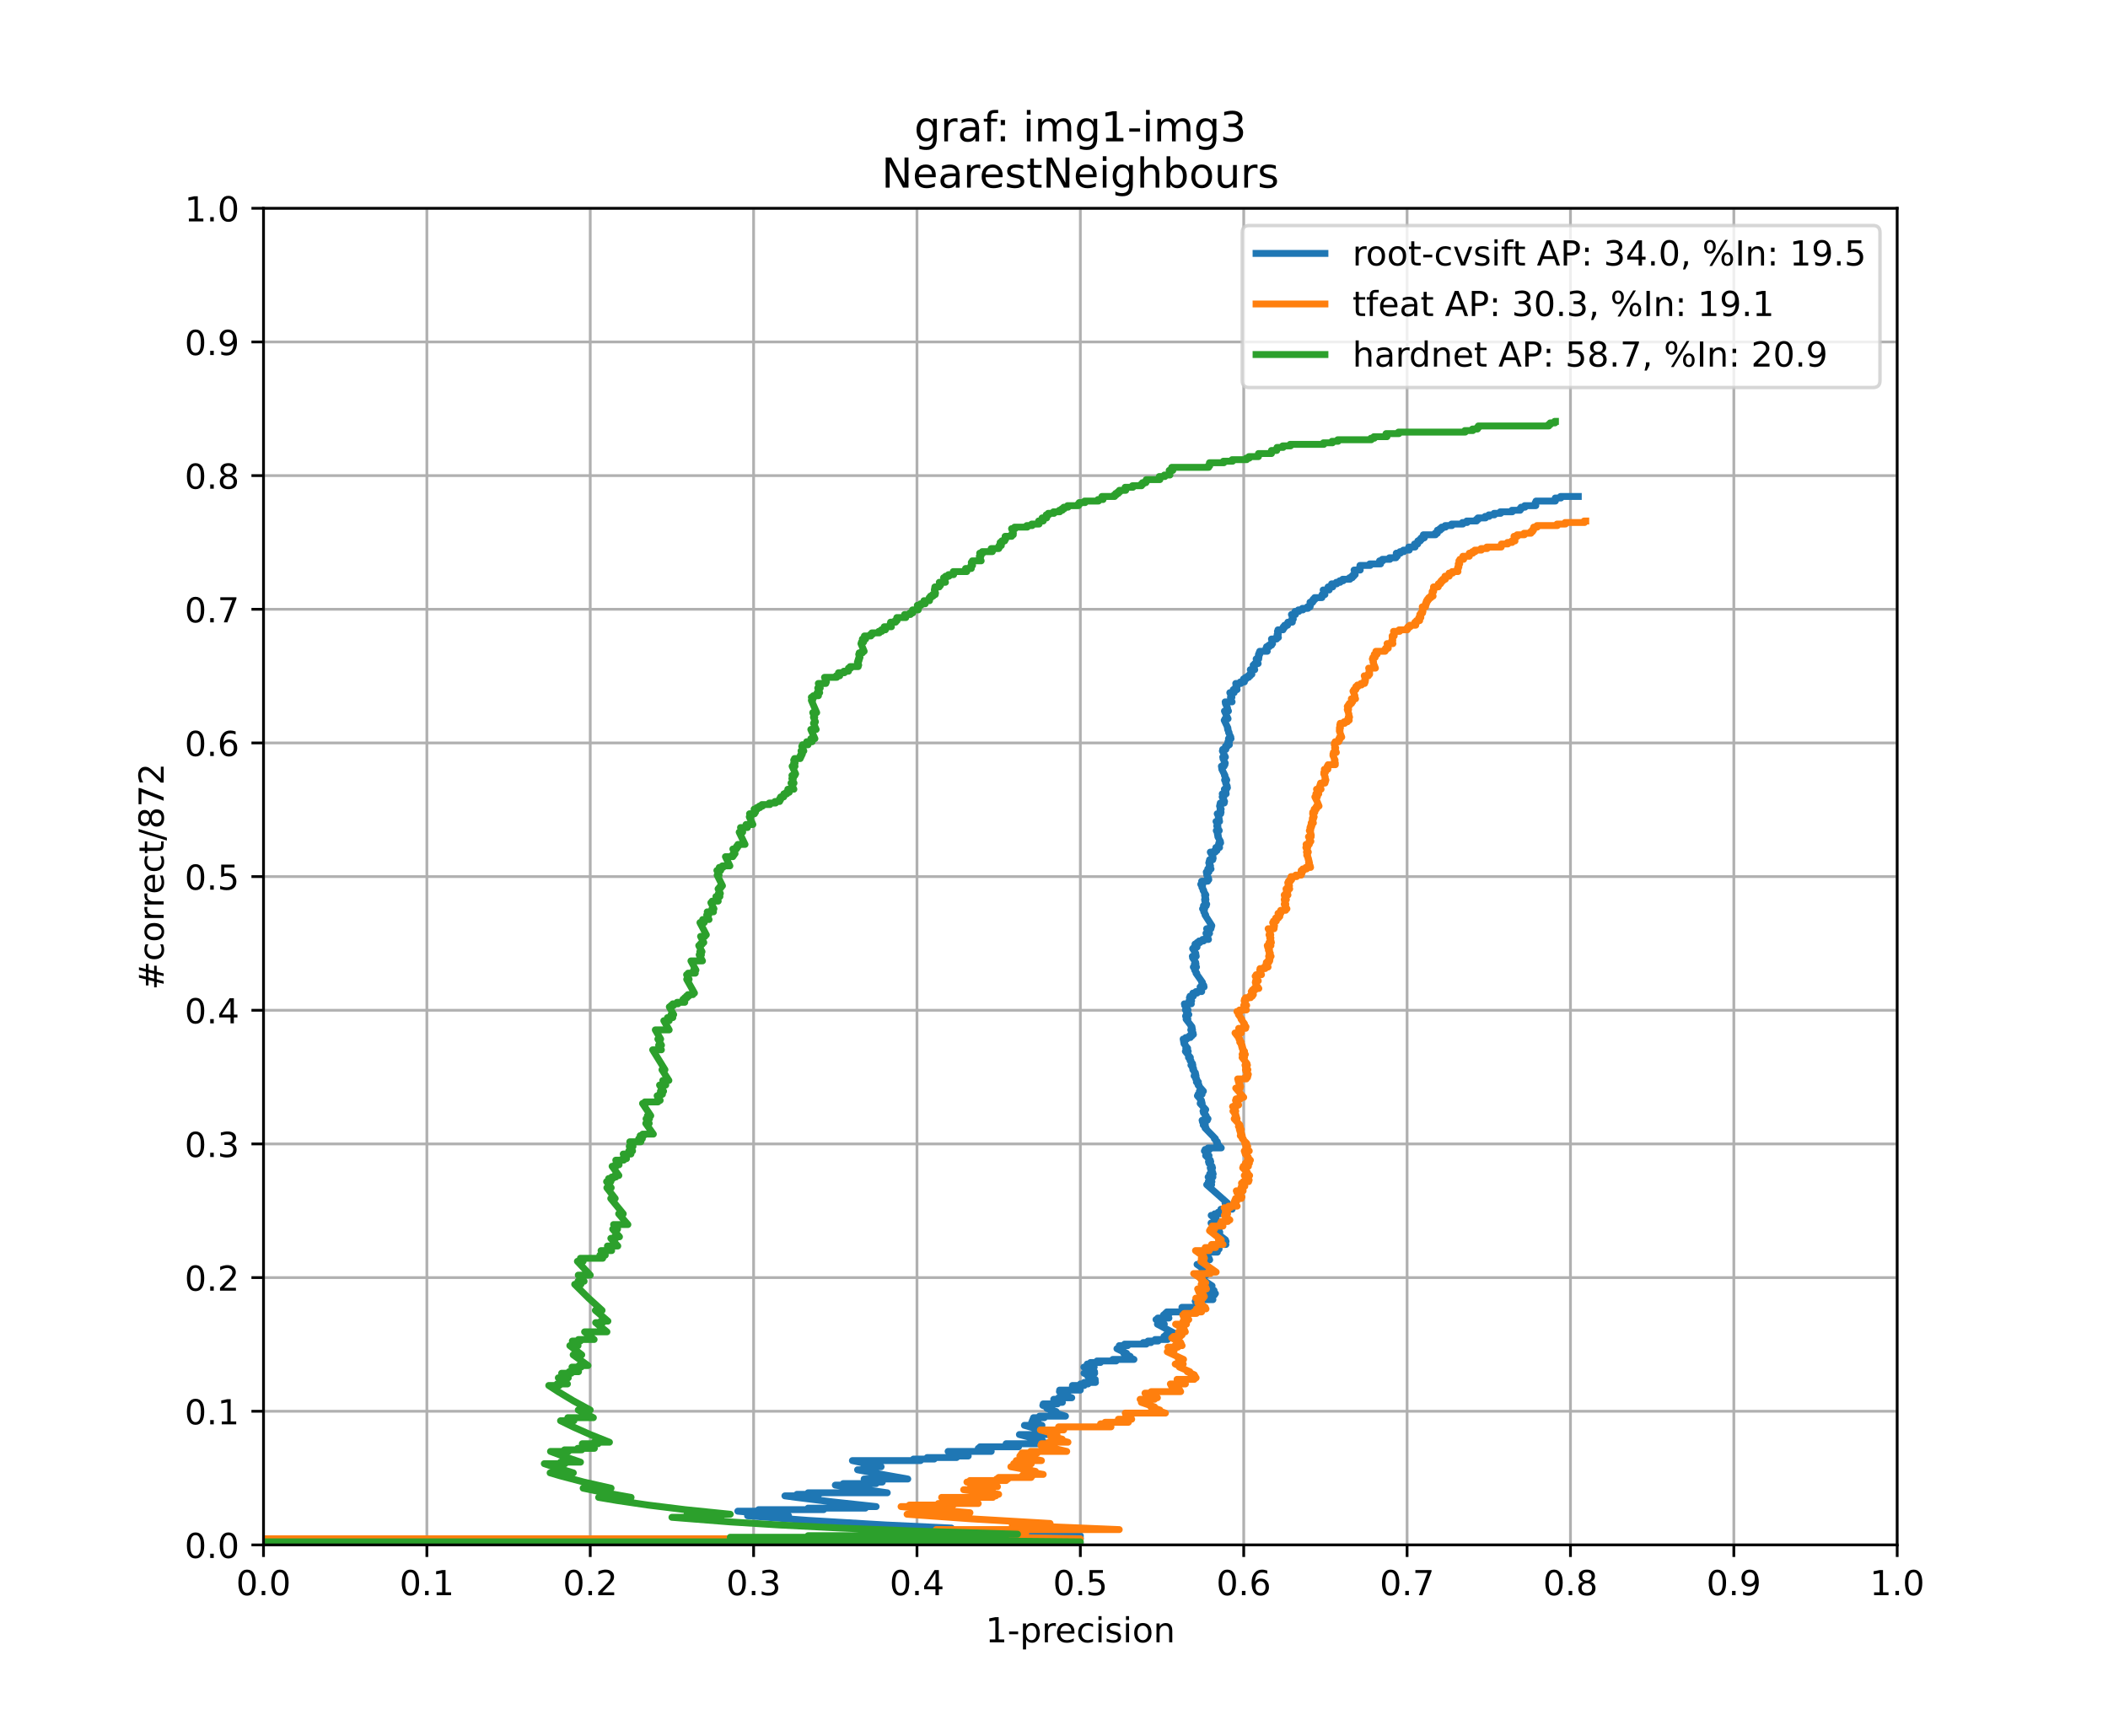 <?xml version="1.0" encoding="utf-8" standalone="no"?>
<!DOCTYPE svg PUBLIC "-//W3C//DTD SVG 1.1//EN"
  "http://www.w3.org/Graphics/SVG/1.1/DTD/svg11.dtd">
<!-- Created with matplotlib (https://matplotlib.org/) -->
<svg height="504pt" version="1.1" viewBox="0 0 612 504" width="612pt" xmlns="http://www.w3.org/2000/svg" xmlns:xlink="http://www.w3.org/1999/xlink">
 <defs>
  <style type="text/css">
*{stroke-linecap:butt;stroke-linejoin:round;}
  </style>
 </defs>
 <g id="figure_1">
  <g id="patch_1">
   <path d="M 0 504 
L 612 504 
L 612 0 
L 0 0 
z
" style="fill:#ffffff;"/>
  </g>
  <g id="axes_1">
   <g id="patch_2">
    <path d="M 76.5 448.56 
L 550.8 448.56 
L 550.8 60.48 
L 76.5 60.48 
z
" style="fill:#ffffff;"/>
   </g>
   <g id="matplotlib.axis_1">
    <g id="xtick_1">
     <g id="line2d_1">
      <path clip-path="url(#p6ad99348e0)" d="M 76.5 448.56 
L 76.5 60.48 
" style="fill:none;stroke:#b0b0b0;stroke-linecap:square;stroke-width:0.8;"/>
     </g>
     <g id="line2d_2">
      <defs>
       <path d="M 0 0 
L 0 3.5 
" id="m748538d77d" style="stroke:#000000;stroke-width:0.8;"/>
      </defs>
      <g>
       <use style="stroke:#000000;stroke-width:0.8;" x="76.5" xlink:href="#m748538d77d" y="448.56"/>
      </g>
     </g>
     <g id="text_1">
      <!-- 0.0 -->
      <defs>
       <path d="M 31.781 66.406 
Q 24.172 66.406 20.328 58.906 
Q 16.5 51.422 16.5 36.375 
Q 16.5 21.391 20.328 13.891 
Q 24.172 6.391 31.781 6.391 
Q 39.453 6.391 43.281 13.891 
Q 47.125 21.391 47.125 36.375 
Q 47.125 51.422 43.281 58.906 
Q 39.453 66.406 31.781 66.406 
z
M 31.781 74.219 
Q 44.047 74.219 50.516 64.516 
Q 56.984 54.828 56.984 36.375 
Q 56.984 17.969 50.516 8.266 
Q 44.047 -1.422 31.781 -1.422 
Q 19.531 -1.422 13.062 8.266 
Q 6.594 17.969 6.594 36.375 
Q 6.594 54.828 13.062 64.516 
Q 19.531 74.219 31.781 74.219 
z
" id="DejaVuSans-48"/>
       <path d="M 10.688 12.406 
L 21 12.406 
L 21 0 
L 10.688 0 
z
" id="DejaVuSans-46"/>
      </defs>
      <g transform="translate(68.548 463.158)scale(0.1 -0.1)">
       <use xlink:href="#DejaVuSans-48"/>
       <use x="63.623" xlink:href="#DejaVuSans-46"/>
       <use x="95.41" xlink:href="#DejaVuSans-48"/>
      </g>
     </g>
    </g>
    <g id="xtick_2">
     <g id="line2d_3">
      <path clip-path="url(#p6ad99348e0)" d="M 123.93 448.56 
L 123.93 60.48 
" style="fill:none;stroke:#b0b0b0;stroke-linecap:square;stroke-width:0.8;"/>
     </g>
     <g id="line2d_4">
      <g>
       <use style="stroke:#000000;stroke-width:0.8;" x="123.93" xlink:href="#m748538d77d" y="448.56"/>
      </g>
     </g>
     <g id="text_2">
      <!-- 0.1 -->
      <defs>
       <path d="M 12.406 8.297 
L 28.516 8.297 
L 28.516 63.922 
L 10.984 60.406 
L 10.984 69.391 
L 28.422 72.906 
L 38.281 72.906 
L 38.281 8.297 
L 54.391 8.297 
L 54.391 0 
L 12.406 0 
z
" id="DejaVuSans-49"/>
      </defs>
      <g transform="translate(115.978 463.158)scale(0.1 -0.1)">
       <use xlink:href="#DejaVuSans-48"/>
       <use x="63.623" xlink:href="#DejaVuSans-46"/>
       <use x="95.41" xlink:href="#DejaVuSans-49"/>
      </g>
     </g>
    </g>
    <g id="xtick_3">
     <g id="line2d_5">
      <path clip-path="url(#p6ad99348e0)" d="M 171.36 448.56 
L 171.36 60.48 
" style="fill:none;stroke:#b0b0b0;stroke-linecap:square;stroke-width:0.8;"/>
     </g>
     <g id="line2d_6">
      <g>
       <use style="stroke:#000000;stroke-width:0.8;" x="171.36" xlink:href="#m748538d77d" y="448.56"/>
      </g>
     </g>
     <g id="text_3">
      <!-- 0.2 -->
      <defs>
       <path d="M 19.188 8.297 
L 53.609 8.297 
L 53.609 0 
L 7.328 0 
L 7.328 8.297 
Q 12.938 14.109 22.625 23.891 
Q 32.328 33.688 34.812 36.531 
Q 39.547 41.844 41.422 45.531 
Q 43.312 49.219 43.312 52.781 
Q 43.312 58.594 39.234 62.25 
Q 35.156 65.922 28.609 65.922 
Q 23.969 65.922 18.812 64.312 
Q 13.672 62.703 7.812 59.422 
L 7.812 69.391 
Q 13.766 71.781 18.938 73 
Q 24.125 74.219 28.422 74.219 
Q 39.75 74.219 46.484 68.547 
Q 53.219 62.891 53.219 53.422 
Q 53.219 48.922 51.531 44.891 
Q 49.859 40.875 45.406 35.406 
Q 44.188 33.984 37.641 27.219 
Q 31.109 20.453 19.188 8.297 
z
" id="DejaVuSans-50"/>
      </defs>
      <g transform="translate(163.408 463.158)scale(0.1 -0.1)">
       <use xlink:href="#DejaVuSans-48"/>
       <use x="63.623" xlink:href="#DejaVuSans-46"/>
       <use x="95.41" xlink:href="#DejaVuSans-50"/>
      </g>
     </g>
    </g>
    <g id="xtick_4">
     <g id="line2d_7">
      <path clip-path="url(#p6ad99348e0)" d="M 218.79 448.56 
L 218.79 60.48 
" style="fill:none;stroke:#b0b0b0;stroke-linecap:square;stroke-width:0.8;"/>
     </g>
     <g id="line2d_8">
      <g>
       <use style="stroke:#000000;stroke-width:0.8;" x="218.79" xlink:href="#m748538d77d" y="448.56"/>
      </g>
     </g>
     <g id="text_4">
      <!-- 0.3 -->
      <defs>
       <path d="M 40.578 39.312 
Q 47.656 37.797 51.625 33 
Q 55.609 28.219 55.609 21.188 
Q 55.609 10.406 48.188 4.484 
Q 40.766 -1.422 27.094 -1.422 
Q 22.516 -1.422 17.656 -0.516 
Q 12.797 0.391 7.625 2.203 
L 7.625 11.719 
Q 11.719 9.328 16.594 8.109 
Q 21.484 6.891 26.812 6.891 
Q 36.078 6.891 40.938 10.547 
Q 45.797 14.203 45.797 21.188 
Q 45.797 27.641 41.281 31.266 
Q 36.766 34.906 28.719 34.906 
L 20.219 34.906 
L 20.219 43.016 
L 29.109 43.016 
Q 36.375 43.016 40.234 45.922 
Q 44.094 48.828 44.094 54.297 
Q 44.094 59.906 40.109 62.906 
Q 36.141 65.922 28.719 65.922 
Q 24.656 65.922 20.016 65.031 
Q 15.375 64.156 9.812 62.312 
L 9.812 71.094 
Q 15.438 72.656 20.344 73.438 
Q 25.25 74.219 29.594 74.219 
Q 40.828 74.219 47.359 69.109 
Q 53.906 64.016 53.906 55.328 
Q 53.906 49.266 50.438 45.094 
Q 46.969 40.922 40.578 39.312 
z
" id="DejaVuSans-51"/>
      </defs>
      <g transform="translate(210.838 463.158)scale(0.1 -0.1)">
       <use xlink:href="#DejaVuSans-48"/>
       <use x="63.623" xlink:href="#DejaVuSans-46"/>
       <use x="95.41" xlink:href="#DejaVuSans-51"/>
      </g>
     </g>
    </g>
    <g id="xtick_5">
     <g id="line2d_9">
      <path clip-path="url(#p6ad99348e0)" d="M 266.22 448.56 
L 266.22 60.48 
" style="fill:none;stroke:#b0b0b0;stroke-linecap:square;stroke-width:0.8;"/>
     </g>
     <g id="line2d_10">
      <g>
       <use style="stroke:#000000;stroke-width:0.8;" x="266.22" xlink:href="#m748538d77d" y="448.56"/>
      </g>
     </g>
     <g id="text_5">
      <!-- 0.4 -->
      <defs>
       <path d="M 37.797 64.312 
L 12.891 25.391 
L 37.797 25.391 
z
M 35.203 72.906 
L 47.609 72.906 
L 47.609 25.391 
L 58.016 25.391 
L 58.016 17.188 
L 47.609 17.188 
L 47.609 0 
L 37.797 0 
L 37.797 17.188 
L 4.891 17.188 
L 4.891 26.703 
z
" id="DejaVuSans-52"/>
      </defs>
      <g transform="translate(258.268 463.158)scale(0.1 -0.1)">
       <use xlink:href="#DejaVuSans-48"/>
       <use x="63.623" xlink:href="#DejaVuSans-46"/>
       <use x="95.41" xlink:href="#DejaVuSans-52"/>
      </g>
     </g>
    </g>
    <g id="xtick_6">
     <g id="line2d_11">
      <path clip-path="url(#p6ad99348e0)" d="M 313.65 448.56 
L 313.65 60.48 
" style="fill:none;stroke:#b0b0b0;stroke-linecap:square;stroke-width:0.8;"/>
     </g>
     <g id="line2d_12">
      <g>
       <use style="stroke:#000000;stroke-width:0.8;" x="313.65" xlink:href="#m748538d77d" y="448.56"/>
      </g>
     </g>
     <g id="text_6">
      <!-- 0.5 -->
      <defs>
       <path d="M 10.797 72.906 
L 49.516 72.906 
L 49.516 64.594 
L 19.828 64.594 
L 19.828 46.734 
Q 21.969 47.469 24.109 47.828 
Q 26.266 48.188 28.422 48.188 
Q 40.625 48.188 47.75 41.5 
Q 54.891 34.812 54.891 23.391 
Q 54.891 11.625 47.562 5.094 
Q 40.234 -1.422 26.906 -1.422 
Q 22.312 -1.422 17.547 -0.641 
Q 12.797 0.141 7.719 1.703 
L 7.719 11.625 
Q 12.109 9.234 16.797 8.062 
Q 21.484 6.891 26.703 6.891 
Q 35.156 6.891 40.078 11.328 
Q 45.016 15.766 45.016 23.391 
Q 45.016 31 40.078 35.438 
Q 35.156 39.891 26.703 39.891 
Q 22.75 39.891 18.812 39.016 
Q 14.891 38.141 10.797 36.281 
z
" id="DejaVuSans-53"/>
      </defs>
      <g transform="translate(305.698 463.158)scale(0.1 -0.1)">
       <use xlink:href="#DejaVuSans-48"/>
       <use x="63.623" xlink:href="#DejaVuSans-46"/>
       <use x="95.41" xlink:href="#DejaVuSans-53"/>
      </g>
     </g>
    </g>
    <g id="xtick_7">
     <g id="line2d_13">
      <path clip-path="url(#p6ad99348e0)" d="M 361.08 448.56 
L 361.08 60.48 
" style="fill:none;stroke:#b0b0b0;stroke-linecap:square;stroke-width:0.8;"/>
     </g>
     <g id="line2d_14">
      <g>
       <use style="stroke:#000000;stroke-width:0.8;" x="361.08" xlink:href="#m748538d77d" y="448.56"/>
      </g>
     </g>
     <g id="text_7">
      <!-- 0.6 -->
      <defs>
       <path d="M 33.016 40.375 
Q 26.375 40.375 22.484 35.828 
Q 18.609 31.297 18.609 23.391 
Q 18.609 15.531 22.484 10.953 
Q 26.375 6.391 33.016 6.391 
Q 39.656 6.391 43.531 10.953 
Q 47.406 15.531 47.406 23.391 
Q 47.406 31.297 43.531 35.828 
Q 39.656 40.375 33.016 40.375 
z
M 52.594 71.297 
L 52.594 62.312 
Q 48.875 64.062 45.094 64.984 
Q 41.312 65.922 37.594 65.922 
Q 27.828 65.922 22.672 59.328 
Q 17.531 52.734 16.797 39.406 
Q 19.672 43.656 24.016 45.922 
Q 28.375 48.188 33.594 48.188 
Q 44.578 48.188 50.953 41.516 
Q 57.328 34.859 57.328 23.391 
Q 57.328 12.156 50.688 5.359 
Q 44.047 -1.422 33.016 -1.422 
Q 20.359 -1.422 13.672 8.266 
Q 6.984 17.969 6.984 36.375 
Q 6.984 53.656 15.188 63.938 
Q 23.391 74.219 37.203 74.219 
Q 40.922 74.219 44.703 73.484 
Q 48.484 72.75 52.594 71.297 
z
" id="DejaVuSans-54"/>
      </defs>
      <g transform="translate(353.128 463.158)scale(0.1 -0.1)">
       <use xlink:href="#DejaVuSans-48"/>
       <use x="63.623" xlink:href="#DejaVuSans-46"/>
       <use x="95.41" xlink:href="#DejaVuSans-54"/>
      </g>
     </g>
    </g>
    <g id="xtick_8">
     <g id="line2d_15">
      <path clip-path="url(#p6ad99348e0)" d="M 408.51 448.56 
L 408.51 60.48 
" style="fill:none;stroke:#b0b0b0;stroke-linecap:square;stroke-width:0.8;"/>
     </g>
     <g id="line2d_16">
      <g>
       <use style="stroke:#000000;stroke-width:0.8;" x="408.51" xlink:href="#m748538d77d" y="448.56"/>
      </g>
     </g>
     <g id="text_8">
      <!-- 0.7 -->
      <defs>
       <path d="M 8.203 72.906 
L 55.078 72.906 
L 55.078 68.703 
L 28.609 0 
L 18.312 0 
L 43.219 64.594 
L 8.203 64.594 
z
" id="DejaVuSans-55"/>
      </defs>
      <g transform="translate(400.558 463.158)scale(0.1 -0.1)">
       <use xlink:href="#DejaVuSans-48"/>
       <use x="63.623" xlink:href="#DejaVuSans-46"/>
       <use x="95.41" xlink:href="#DejaVuSans-55"/>
      </g>
     </g>
    </g>
    <g id="xtick_9">
     <g id="line2d_17">
      <path clip-path="url(#p6ad99348e0)" d="M 455.94 448.56 
L 455.94 60.48 
" style="fill:none;stroke:#b0b0b0;stroke-linecap:square;stroke-width:0.8;"/>
     </g>
     <g id="line2d_18">
      <g>
       <use style="stroke:#000000;stroke-width:0.8;" x="455.94" xlink:href="#m748538d77d" y="448.56"/>
      </g>
     </g>
     <g id="text_9">
      <!-- 0.8 -->
      <defs>
       <path d="M 31.781 34.625 
Q 24.75 34.625 20.719 30.859 
Q 16.703 27.094 16.703 20.516 
Q 16.703 13.922 20.719 10.156 
Q 24.75 6.391 31.781 6.391 
Q 38.812 6.391 42.859 10.172 
Q 46.922 13.969 46.922 20.516 
Q 46.922 27.094 42.891 30.859 
Q 38.875 34.625 31.781 34.625 
z
M 21.922 38.812 
Q 15.578 40.375 12.031 44.719 
Q 8.5 49.078 8.5 55.328 
Q 8.5 64.062 14.719 69.141 
Q 20.953 74.219 31.781 74.219 
Q 42.672 74.219 48.875 69.141 
Q 55.078 64.062 55.078 55.328 
Q 55.078 49.078 51.531 44.719 
Q 48 40.375 41.703 38.812 
Q 48.828 37.156 52.797 32.312 
Q 56.781 27.484 56.781 20.516 
Q 56.781 9.906 50.312 4.234 
Q 43.844 -1.422 31.781 -1.422 
Q 19.734 -1.422 13.25 4.234 
Q 6.781 9.906 6.781 20.516 
Q 6.781 27.484 10.781 32.312 
Q 14.797 37.156 21.922 38.812 
z
M 18.312 54.391 
Q 18.312 48.734 21.844 45.562 
Q 25.391 42.391 31.781 42.391 
Q 38.141 42.391 41.719 45.562 
Q 45.312 48.734 45.312 54.391 
Q 45.312 60.062 41.719 63.234 
Q 38.141 66.406 31.781 66.406 
Q 25.391 66.406 21.844 63.234 
Q 18.312 60.062 18.312 54.391 
z
" id="DejaVuSans-56"/>
      </defs>
      <g transform="translate(447.988 463.158)scale(0.1 -0.1)">
       <use xlink:href="#DejaVuSans-48"/>
       <use x="63.623" xlink:href="#DejaVuSans-46"/>
       <use x="95.41" xlink:href="#DejaVuSans-56"/>
      </g>
     </g>
    </g>
    <g id="xtick_10">
     <g id="line2d_19">
      <path clip-path="url(#p6ad99348e0)" d="M 503.37 448.56 
L 503.37 60.48 
" style="fill:none;stroke:#b0b0b0;stroke-linecap:square;stroke-width:0.8;"/>
     </g>
     <g id="line2d_20">
      <g>
       <use style="stroke:#000000;stroke-width:0.8;" x="503.37" xlink:href="#m748538d77d" y="448.56"/>
      </g>
     </g>
     <g id="text_10">
      <!-- 0.9 -->
      <defs>
       <path d="M 10.984 1.516 
L 10.984 10.5 
Q 14.703 8.734 18.5 7.812 
Q 22.312 6.891 25.984 6.891 
Q 35.75 6.891 40.891 13.453 
Q 46.047 20.016 46.781 33.406 
Q 43.953 29.203 39.594 26.953 
Q 35.25 24.703 29.984 24.703 
Q 19.047 24.703 12.672 31.312 
Q 6.297 37.938 6.297 49.422 
Q 6.297 60.641 12.938 67.422 
Q 19.578 74.219 30.609 74.219 
Q 43.266 74.219 49.922 64.516 
Q 56.594 54.828 56.594 36.375 
Q 56.594 19.141 48.406 8.859 
Q 40.234 -1.422 26.422 -1.422 
Q 22.703 -1.422 18.891 -0.688 
Q 15.094 0.047 10.984 1.516 
z
M 30.609 32.422 
Q 37.25 32.422 41.125 36.953 
Q 45.016 41.5 45.016 49.422 
Q 45.016 57.281 41.125 61.844 
Q 37.25 66.406 30.609 66.406 
Q 23.969 66.406 20.094 61.844 
Q 16.219 57.281 16.219 49.422 
Q 16.219 41.5 20.094 36.953 
Q 23.969 32.422 30.609 32.422 
z
" id="DejaVuSans-57"/>
      </defs>
      <g transform="translate(495.418 463.158)scale(0.1 -0.1)">
       <use xlink:href="#DejaVuSans-48"/>
       <use x="63.623" xlink:href="#DejaVuSans-46"/>
       <use x="95.41" xlink:href="#DejaVuSans-57"/>
      </g>
     </g>
    </g>
    <g id="xtick_11">
     <g id="line2d_21">
      <path clip-path="url(#p6ad99348e0)" d="M 550.8 448.56 
L 550.8 60.48 
" style="fill:none;stroke:#b0b0b0;stroke-linecap:square;stroke-width:0.8;"/>
     </g>
     <g id="line2d_22">
      <g>
       <use style="stroke:#000000;stroke-width:0.8;" x="550.8" xlink:href="#m748538d77d" y="448.56"/>
      </g>
     </g>
     <g id="text_11">
      <!-- 1.0 -->
      <g transform="translate(542.848 463.158)scale(0.1 -0.1)">
       <use xlink:href="#DejaVuSans-49"/>
       <use x="63.623" xlink:href="#DejaVuSans-46"/>
       <use x="95.41" xlink:href="#DejaVuSans-48"/>
      </g>
     </g>
    </g>
    <g id="text_12">
     <!-- 1-precision -->
     <defs>
      <path d="M 4.891 31.391 
L 31.203 31.391 
L 31.203 23.391 
L 4.891 23.391 
z
" id="DejaVuSans-45"/>
      <path d="M 18.109 8.203 
L 18.109 -20.797 
L 9.078 -20.797 
L 9.078 54.688 
L 18.109 54.688 
L 18.109 46.391 
Q 20.953 51.266 25.266 53.625 
Q 29.594 56 35.594 56 
Q 45.562 56 51.781 48.094 
Q 58.016 40.188 58.016 27.297 
Q 58.016 14.406 51.781 6.484 
Q 45.562 -1.422 35.594 -1.422 
Q 29.594 -1.422 25.266 0.953 
Q 20.953 3.328 18.109 8.203 
z
M 48.688 27.297 
Q 48.688 37.203 44.609 42.844 
Q 40.531 48.484 33.406 48.484 
Q 26.266 48.484 22.188 42.844 
Q 18.109 37.203 18.109 27.297 
Q 18.109 17.391 22.188 11.75 
Q 26.266 6.109 33.406 6.109 
Q 40.531 6.109 44.609 11.75 
Q 48.688 17.391 48.688 27.297 
z
" id="DejaVuSans-112"/>
      <path d="M 41.109 46.297 
Q 39.594 47.172 37.812 47.578 
Q 36.031 48 33.891 48 
Q 26.266 48 22.188 43.047 
Q 18.109 38.094 18.109 28.812 
L 18.109 0 
L 9.078 0 
L 9.078 54.688 
L 18.109 54.688 
L 18.109 46.188 
Q 20.953 51.172 25.484 53.578 
Q 30.031 56 36.531 56 
Q 37.453 56 38.578 55.875 
Q 39.703 55.766 41.062 55.516 
z
" id="DejaVuSans-114"/>
      <path d="M 56.203 29.594 
L 56.203 25.203 
L 14.891 25.203 
Q 15.484 15.922 20.484 11.062 
Q 25.484 6.203 34.422 6.203 
Q 39.594 6.203 44.453 7.469 
Q 49.312 8.734 54.109 11.281 
L 54.109 2.781 
Q 49.266 0.734 44.188 -0.344 
Q 39.109 -1.422 33.891 -1.422 
Q 20.797 -1.422 13.156 6.188 
Q 5.516 13.812 5.516 26.812 
Q 5.516 40.234 12.766 48.109 
Q 20.016 56 32.328 56 
Q 43.359 56 49.781 48.891 
Q 56.203 41.797 56.203 29.594 
z
M 47.219 32.234 
Q 47.125 39.594 43.094 43.984 
Q 39.062 48.391 32.422 48.391 
Q 24.906 48.391 20.391 44.141 
Q 15.875 39.891 15.188 32.172 
z
" id="DejaVuSans-101"/>
      <path d="M 48.781 52.594 
L 48.781 44.188 
Q 44.969 46.297 41.141 47.344 
Q 37.312 48.391 33.406 48.391 
Q 24.656 48.391 19.812 42.844 
Q 14.984 37.312 14.984 27.297 
Q 14.984 17.281 19.812 11.734 
Q 24.656 6.203 33.406 6.203 
Q 37.312 6.203 41.141 7.25 
Q 44.969 8.297 48.781 10.406 
L 48.781 2.094 
Q 45.016 0.344 40.984 -0.531 
Q 36.969 -1.422 32.422 -1.422 
Q 20.062 -1.422 12.781 6.344 
Q 5.516 14.109 5.516 27.297 
Q 5.516 40.672 12.859 48.328 
Q 20.219 56 33.016 56 
Q 37.156 56 41.109 55.141 
Q 45.062 54.297 48.781 52.594 
z
" id="DejaVuSans-99"/>
      <path d="M 9.422 54.688 
L 18.406 54.688 
L 18.406 0 
L 9.422 0 
z
M 9.422 75.984 
L 18.406 75.984 
L 18.406 64.594 
L 9.422 64.594 
z
" id="DejaVuSans-105"/>
      <path d="M 44.281 53.078 
L 44.281 44.578 
Q 40.484 46.531 36.375 47.5 
Q 32.281 48.484 27.875 48.484 
Q 21.188 48.484 17.844 46.438 
Q 14.5 44.391 14.5 40.281 
Q 14.5 37.156 16.891 35.375 
Q 19.281 33.594 26.516 31.984 
L 29.594 31.297 
Q 39.156 29.25 43.188 25.516 
Q 47.219 21.781 47.219 15.094 
Q 47.219 7.469 41.188 3.016 
Q 35.156 -1.422 24.609 -1.422 
Q 20.219 -1.422 15.453 -0.562 
Q 10.688 0.297 5.422 2 
L 5.422 11.281 
Q 10.406 8.688 15.234 7.391 
Q 20.062 6.109 24.812 6.109 
Q 31.156 6.109 34.562 8.281 
Q 37.984 10.453 37.984 14.406 
Q 37.984 18.062 35.516 20.016 
Q 33.062 21.969 24.703 23.781 
L 21.578 24.516 
Q 13.234 26.266 9.516 29.906 
Q 5.812 33.547 5.812 39.891 
Q 5.812 47.609 11.281 51.797 
Q 16.75 56 26.812 56 
Q 31.781 56 36.172 55.266 
Q 40.578 54.547 44.281 53.078 
z
" id="DejaVuSans-115"/>
      <path d="M 30.609 48.391 
Q 23.391 48.391 19.188 42.75 
Q 14.984 37.109 14.984 27.297 
Q 14.984 17.484 19.156 11.844 
Q 23.344 6.203 30.609 6.203 
Q 37.797 6.203 41.984 11.859 
Q 46.188 17.531 46.188 27.297 
Q 46.188 37.016 41.984 42.703 
Q 37.797 48.391 30.609 48.391 
z
M 30.609 56 
Q 42.328 56 49.016 48.375 
Q 55.719 40.766 55.719 27.297 
Q 55.719 13.875 49.016 6.219 
Q 42.328 -1.422 30.609 -1.422 
Q 18.844 -1.422 12.172 6.219 
Q 5.516 13.875 5.516 27.297 
Q 5.516 40.766 12.172 48.375 
Q 18.844 56 30.609 56 
z
" id="DejaVuSans-111"/>
      <path d="M 54.891 33.016 
L 54.891 0 
L 45.906 0 
L 45.906 32.719 
Q 45.906 40.484 42.875 44.328 
Q 39.844 48.188 33.797 48.188 
Q 26.516 48.188 22.312 43.547 
Q 18.109 38.922 18.109 30.906 
L 18.109 0 
L 9.078 0 
L 9.078 54.688 
L 18.109 54.688 
L 18.109 46.188 
Q 21.344 51.125 25.703 53.562 
Q 30.078 56 35.797 56 
Q 45.219 56 50.047 50.172 
Q 54.891 44.344 54.891 33.016 
z
" id="DejaVuSans-110"/>
     </defs>
     <g transform="translate(286.111 476.837)scale(0.1 -0.1)">
      <use xlink:href="#DejaVuSans-49"/>
      <use x="63.623" xlink:href="#DejaVuSans-45"/>
      <use x="99.707" xlink:href="#DejaVuSans-112"/>
      <use x="163.184" xlink:href="#DejaVuSans-114"/>
      <use x="202.047" xlink:href="#DejaVuSans-101"/>
      <use x="263.57" xlink:href="#DejaVuSans-99"/>
      <use x="318.551" xlink:href="#DejaVuSans-105"/>
      <use x="346.334" xlink:href="#DejaVuSans-115"/>
      <use x="398.434" xlink:href="#DejaVuSans-105"/>
      <use x="426.217" xlink:href="#DejaVuSans-111"/>
      <use x="487.398" xlink:href="#DejaVuSans-110"/>
     </g>
    </g>
   </g>
   <g id="matplotlib.axis_2">
    <g id="ytick_1">
     <g id="line2d_23">
      <path clip-path="url(#p6ad99348e0)" d="M 76.5 448.56 
L 550.8 448.56 
" style="fill:none;stroke:#b0b0b0;stroke-linecap:square;stroke-width:0.8;"/>
     </g>
     <g id="line2d_24">
      <defs>
       <path d="M 0 0 
L -3.5 0 
" id="m42e4cf03a4" style="stroke:#000000;stroke-width:0.8;"/>
      </defs>
      <g>
       <use style="stroke:#000000;stroke-width:0.8;" x="76.5" xlink:href="#m42e4cf03a4" y="448.56"/>
      </g>
     </g>
     <g id="text_13">
      <!-- 0.0 -->
      <g transform="translate(53.597 452.359)scale(0.1 -0.1)">
       <use xlink:href="#DejaVuSans-48"/>
       <use x="63.623" xlink:href="#DejaVuSans-46"/>
       <use x="95.41" xlink:href="#DejaVuSans-48"/>
      </g>
     </g>
    </g>
    <g id="ytick_2">
     <g id="line2d_25">
      <path clip-path="url(#p6ad99348e0)" d="M 76.5 409.752 
L 550.8 409.752 
" style="fill:none;stroke:#b0b0b0;stroke-linecap:square;stroke-width:0.8;"/>
     </g>
     <g id="line2d_26">
      <g>
       <use style="stroke:#000000;stroke-width:0.8;" x="76.5" xlink:href="#m42e4cf03a4" y="409.752"/>
      </g>
     </g>
     <g id="text_14">
      <!-- 0.1 -->
      <g transform="translate(53.597 413.551)scale(0.1 -0.1)">
       <use xlink:href="#DejaVuSans-48"/>
       <use x="63.623" xlink:href="#DejaVuSans-46"/>
       <use x="95.41" xlink:href="#DejaVuSans-49"/>
      </g>
     </g>
    </g>
    <g id="ytick_3">
     <g id="line2d_27">
      <path clip-path="url(#p6ad99348e0)" d="M 76.5 370.944 
L 550.8 370.944 
" style="fill:none;stroke:#b0b0b0;stroke-linecap:square;stroke-width:0.8;"/>
     </g>
     <g id="line2d_28">
      <g>
       <use style="stroke:#000000;stroke-width:0.8;" x="76.5" xlink:href="#m42e4cf03a4" y="370.944"/>
      </g>
     </g>
     <g id="text_15">
      <!-- 0.2 -->
      <g transform="translate(53.597 374.743)scale(0.1 -0.1)">
       <use xlink:href="#DejaVuSans-48"/>
       <use x="63.623" xlink:href="#DejaVuSans-46"/>
       <use x="95.41" xlink:href="#DejaVuSans-50"/>
      </g>
     </g>
    </g>
    <g id="ytick_4">
     <g id="line2d_29">
      <path clip-path="url(#p6ad99348e0)" d="M 76.5 332.136 
L 550.8 332.136 
" style="fill:none;stroke:#b0b0b0;stroke-linecap:square;stroke-width:0.8;"/>
     </g>
     <g id="line2d_30">
      <g>
       <use style="stroke:#000000;stroke-width:0.8;" x="76.5" xlink:href="#m42e4cf03a4" y="332.136"/>
      </g>
     </g>
     <g id="text_16">
      <!-- 0.3 -->
      <g transform="translate(53.597 335.935)scale(0.1 -0.1)">
       <use xlink:href="#DejaVuSans-48"/>
       <use x="63.623" xlink:href="#DejaVuSans-46"/>
       <use x="95.41" xlink:href="#DejaVuSans-51"/>
      </g>
     </g>
    </g>
    <g id="ytick_5">
     <g id="line2d_31">
      <path clip-path="url(#p6ad99348e0)" d="M 76.5 293.328 
L 550.8 293.328 
" style="fill:none;stroke:#b0b0b0;stroke-linecap:square;stroke-width:0.8;"/>
     </g>
     <g id="line2d_32">
      <g>
       <use style="stroke:#000000;stroke-width:0.8;" x="76.5" xlink:href="#m42e4cf03a4" y="293.328"/>
      </g>
     </g>
     <g id="text_17">
      <!-- 0.4 -->
      <g transform="translate(53.597 297.127)scale(0.1 -0.1)">
       <use xlink:href="#DejaVuSans-48"/>
       <use x="63.623" xlink:href="#DejaVuSans-46"/>
       <use x="95.41" xlink:href="#DejaVuSans-52"/>
      </g>
     </g>
    </g>
    <g id="ytick_6">
     <g id="line2d_33">
      <path clip-path="url(#p6ad99348e0)" d="M 76.5 254.52 
L 550.8 254.52 
" style="fill:none;stroke:#b0b0b0;stroke-linecap:square;stroke-width:0.8;"/>
     </g>
     <g id="line2d_34">
      <g>
       <use style="stroke:#000000;stroke-width:0.8;" x="76.5" xlink:href="#m42e4cf03a4" y="254.52"/>
      </g>
     </g>
     <g id="text_18">
      <!-- 0.5 -->
      <g transform="translate(53.597 258.319)scale(0.1 -0.1)">
       <use xlink:href="#DejaVuSans-48"/>
       <use x="63.623" xlink:href="#DejaVuSans-46"/>
       <use x="95.41" xlink:href="#DejaVuSans-53"/>
      </g>
     </g>
    </g>
    <g id="ytick_7">
     <g id="line2d_35">
      <path clip-path="url(#p6ad99348e0)" d="M 76.5 215.712 
L 550.8 215.712 
" style="fill:none;stroke:#b0b0b0;stroke-linecap:square;stroke-width:0.8;"/>
     </g>
     <g id="line2d_36">
      <g>
       <use style="stroke:#000000;stroke-width:0.8;" x="76.5" xlink:href="#m42e4cf03a4" y="215.712"/>
      </g>
     </g>
     <g id="text_19">
      <!-- 0.6 -->
      <g transform="translate(53.597 219.511)scale(0.1 -0.1)">
       <use xlink:href="#DejaVuSans-48"/>
       <use x="63.623" xlink:href="#DejaVuSans-46"/>
       <use x="95.41" xlink:href="#DejaVuSans-54"/>
      </g>
     </g>
    </g>
    <g id="ytick_8">
     <g id="line2d_37">
      <path clip-path="url(#p6ad99348e0)" d="M 76.5 176.904 
L 550.8 176.904 
" style="fill:none;stroke:#b0b0b0;stroke-linecap:square;stroke-width:0.8;"/>
     </g>
     <g id="line2d_38">
      <g>
       <use style="stroke:#000000;stroke-width:0.8;" x="76.5" xlink:href="#m42e4cf03a4" y="176.904"/>
      </g>
     </g>
     <g id="text_20">
      <!-- 0.7 -->
      <g transform="translate(53.597 180.703)scale(0.1 -0.1)">
       <use xlink:href="#DejaVuSans-48"/>
       <use x="63.623" xlink:href="#DejaVuSans-46"/>
       <use x="95.41" xlink:href="#DejaVuSans-55"/>
      </g>
     </g>
    </g>
    <g id="ytick_9">
     <g id="line2d_39">
      <path clip-path="url(#p6ad99348e0)" d="M 76.5 138.096 
L 550.8 138.096 
" style="fill:none;stroke:#b0b0b0;stroke-linecap:square;stroke-width:0.8;"/>
     </g>
     <g id="line2d_40">
      <g>
       <use style="stroke:#000000;stroke-width:0.8;" x="76.5" xlink:href="#m42e4cf03a4" y="138.096"/>
      </g>
     </g>
     <g id="text_21">
      <!-- 0.8 -->
      <g transform="translate(53.597 141.895)scale(0.1 -0.1)">
       <use xlink:href="#DejaVuSans-48"/>
       <use x="63.623" xlink:href="#DejaVuSans-46"/>
       <use x="95.41" xlink:href="#DejaVuSans-56"/>
      </g>
     </g>
    </g>
    <g id="ytick_10">
     <g id="line2d_41">
      <path clip-path="url(#p6ad99348e0)" d="M 76.5 99.288 
L 550.8 99.288 
" style="fill:none;stroke:#b0b0b0;stroke-linecap:square;stroke-width:0.8;"/>
     </g>
     <g id="line2d_42">
      <g>
       <use style="stroke:#000000;stroke-width:0.8;" x="76.5" xlink:href="#m42e4cf03a4" y="99.288"/>
      </g>
     </g>
     <g id="text_22">
      <!-- 0.9 -->
      <g transform="translate(53.597 103.087)scale(0.1 -0.1)">
       <use xlink:href="#DejaVuSans-48"/>
       <use x="63.623" xlink:href="#DejaVuSans-46"/>
       <use x="95.41" xlink:href="#DejaVuSans-57"/>
      </g>
     </g>
    </g>
    <g id="ytick_11">
     <g id="line2d_43">
      <path clip-path="url(#p6ad99348e0)" d="M 76.5 60.48 
L 550.8 60.48 
" style="fill:none;stroke:#b0b0b0;stroke-linecap:square;stroke-width:0.8;"/>
     </g>
     <g id="line2d_44">
      <g>
       <use style="stroke:#000000;stroke-width:0.8;" x="76.5" xlink:href="#m42e4cf03a4" y="60.48"/>
      </g>
     </g>
     <g id="text_23">
      <!-- 1.0 -->
      <g transform="translate(53.597 64.279)scale(0.1 -0.1)">
       <use xlink:href="#DejaVuSans-49"/>
       <use x="63.623" xlink:href="#DejaVuSans-46"/>
       <use x="95.41" xlink:href="#DejaVuSans-48"/>
      </g>
     </g>
    </g>
    <g id="text_24">
     <!-- #correct/872 -->
     <defs>
      <path d="M 51.125 44 
L 36.922 44 
L 32.812 27.688 
L 47.125 27.688 
z
M 43.797 71.781 
L 38.719 51.516 
L 52.984 51.516 
L 58.109 71.781 
L 65.922 71.781 
L 60.891 51.516 
L 76.125 51.516 
L 76.125 44 
L 58.984 44 
L 54.984 27.688 
L 70.516 27.688 
L 70.516 20.219 
L 53.078 20.219 
L 48 0 
L 40.188 0 
L 45.219 20.219 
L 30.906 20.219 
L 25.875 0 
L 18.016 0 
L 23.094 20.219 
L 7.719 20.219 
L 7.719 27.688 
L 24.906 27.688 
L 29 44 
L 13.281 44 
L 13.281 51.516 
L 30.906 51.516 
L 35.891 71.781 
z
" id="DejaVuSans-35"/>
      <path d="M 18.312 70.219 
L 18.312 54.688 
L 36.812 54.688 
L 36.812 47.703 
L 18.312 47.703 
L 18.312 18.016 
Q 18.312 11.328 20.141 9.422 
Q 21.969 7.516 27.594 7.516 
L 36.812 7.516 
L 36.812 0 
L 27.594 0 
Q 17.188 0 13.234 3.875 
Q 9.281 7.766 9.281 18.016 
L 9.281 47.703 
L 2.688 47.703 
L 2.688 54.688 
L 9.281 54.688 
L 9.281 70.219 
z
" id="DejaVuSans-116"/>
      <path d="M 25.391 72.906 
L 33.688 72.906 
L 8.297 -9.281 
L 0 -9.281 
z
" id="DejaVuSans-47"/>
     </defs>
     <g transform="translate(47.517 287.443)rotate(-90)scale(0.1 -0.1)">
      <use xlink:href="#DejaVuSans-35"/>
      <use x="83.789" xlink:href="#DejaVuSans-99"/>
      <use x="138.77" xlink:href="#DejaVuSans-111"/>
      <use x="199.951" xlink:href="#DejaVuSans-114"/>
      <use x="239.314" xlink:href="#DejaVuSans-114"/>
      <use x="278.178" xlink:href="#DejaVuSans-101"/>
      <use x="339.701" xlink:href="#DejaVuSans-99"/>
      <use x="394.682" xlink:href="#DejaVuSans-116"/>
      <use x="433.891" xlink:href="#DejaVuSans-47"/>
      <use x="467.582" xlink:href="#DejaVuSans-56"/>
      <use x="531.205" xlink:href="#DejaVuSans-55"/>
      <use x="594.828" xlink:href="#DejaVuSans-50"/>
     </g>
    </g>
   </g>
   <g id="line2d_45">
    <path clip-path="url(#p6ad99348e0)" d="M 76.5 448.115 
L 313.65 448.115 
L 234.6 447.67 
L 195.075 447.225 
L 171.36 446.78 
L 313.65 446.78 
L 287.3 446.335 
L 313.65 446.335 
L 292.091 445.89 
L 313.65 445.89 
L 279.771 445 
L 297.84 445 
L 271.8 444.11 
L 260.95 443.664 
L 276.205 443.664 
L 257.186 442.774 
L 234.6 441.439 
L 217.033 440.104 
L 228.954 440.104 
L 214.2 438.769 
L 224.719 438.769 
L 220.227 438.324 
L 239.117 438.324 
L 234.6 437.879 
L 251.242 437.879 
L 246.762 437.434 
L 254.363 437.434 
L 241.953 436.099 
L 231.163 434.764 
L 227.872 434.319 
L 234.6 434.319 
L 231.373 433.873 
L 237.762 433.873 
L 234.6 433.428 
L 257.596 433.428 
L 245.319 431.648 
L 242.505 431.203 
L 247.559 431.203 
L 244.8 430.758 
L 254.363 430.758 
L 251.626 430.313 
L 256.159 430.313 
L 250.875 429.423 
L 263.548 429.423 
L 253.572 427.643 
L 248.973 426.753 
L 252.842 426.753 
L 250.61 426.308 
L 254.363 426.308 
L 252.167 425.863 
L 255.809 425.863 
L 247.469 424.082 
L 267.251 424.082 
L 265.2 423.637 
L 271.213 423.637 
L 269.184 423.192 
L 277.718 423.192 
L 275.706 422.747 
L 281.1 422.747 
L 275.254 421.412 
L 287.779 421.412 
L 284.006 420.522 
L 286.367 420.522 
L 284.526 420.077 
L 295.714 420.077 
L 292.091 419.187 
L 304.313 419.187 
L 300.781 418.297 
L 302.705 418.297 
L 295.952 416.517 
L 305.119 416.517 
L 303.486 416.072 
L 305.24 416.072 
L 297.407 413.846 
L 302.509 413.846 
L 299.515 412.956 
L 301.168 412.956 
L 299.7 412.511 
L 301.331 412.511 
L 299.88 412.066 
L 301.488 412.066 
L 300.055 411.621 
L 303.209 411.621 
L 301.793 411.176 
L 309.338 411.176 
L 305.18 409.841 
L 306.634 409.841 
L 303.942 408.951 
L 305.377 408.951 
L 302.747 408.061 
L 304.164 408.061 
L 302.87 407.616 
L 307.026 407.616 
L 305.745 407.171 
L 308.438 407.171 
L 305.917 406.281 
L 308.55 406.281 
L 307.309 405.836 
L 311.154 405.836 
L 308.709 404.946 
L 309.964 404.946 
L 307.569 404.055 
L 308.81 404.055 
L 307.631 403.61 
L 313.65 403.61 
L 311.325 402.72 
L 312.493 402.72 
L 311.348 402.275 
L 314.785 402.275 
L 313.65 401.83 
L 315.887 401.83 
L 314.763 401.385 
L 318.042 401.385 
L 316.929 400.94 
L 318.001 400.94 
L 316.899 400.495 
L 317.962 400.495 
L 315.786 399.605 
L 316.84 399.605 
L 314.704 398.715 
L 317.811 398.715 
L 316.757 398.27 
L 317.774 398.27 
L 314.668 396.935 
L 317.669 396.935 
L 315.643 396.045 
L 317.603 396.045 
L 316.602 395.6 
L 319.482 395.6 
L 318.49 395.154 
L 324.043 395.154 
L 323.061 394.709 
L 329.216 394.709 
L 327.279 393.819 
L 328.132 393.819 
L 326.226 392.929 
L 327.074 392.929 
L 324.269 391.594 
L 325.947 391.594 
L 325.026 391.149 
L 325.856 391.149 
L 324.943 390.704 
L 327.398 390.704 
L 326.492 390.259 
L 332.788 390.259 
L 331.892 389.814 
L 334.165 389.814 
L 333.276 389.369 
L 336.236 389.369 
L 335.355 388.924 
L 338.946 388.924 
L 338.074 388.479 
L 338.778 388.479 
L 337.913 388.034 
L 339.309 388.034 
L 338.45 387.589 
L 339.829 387.589 
L 338.977 387.144 
L 341.013 387.144 
L 336.023 384.473 
L 338.03 384.473 
L 335.608 383.138 
L 336.929 383.138 
L 336.132 382.693 
L 339.365 382.693 
L 337.791 381.803 
L 339.059 381.803 
L 338.28 381.358 
L 339.534 381.358 
L 338.76 380.913 
L 345.405 380.913 
L 343.126 379.578 
L 349.385 379.578 
L 348.639 379.133 
L 349.19 379.133 
L 346.979 377.798 
L 348.618 377.798 
L 347.891 377.353 
L 352.14 377.353 
L 351.421 376.908 
L 351.94 376.908 
L 350.513 376.018 
L 352.567 376.018 
L 351.861 375.572 
L 352.873 375.572 
L 351.474 374.682 
L 352.478 374.682 
L 351.095 373.792 
L 351.594 373.792 
L 350.908 373.347 
L 351.9 373.347 
L 348.525 371.122 
L 349.02 371.122 
L 347.693 370.232 
L 350.135 370.232 
L 348.825 369.342 
L 350.265 369.342 
L 349.616 368.897 
L 350.091 368.897 
L 347.529 367.117 
L 349.415 367.117 
L 348.783 366.672 
L 350.177 366.672 
L 349.549 366.227 
L 350.009 366.227 
L 349.385 365.781 
L 351.208 365.781 
L 350.588 365.336 
L 351.039 365.336 
L 349.196 364.001 
L 350.54 364.001 
L 349.932 363.556 
L 353.433 363.556 
L 352.232 362.666 
L 353.94 362.666 
L 353.345 362.221 
L 353.767 362.221 
L 353.175 361.776 
L 354.016 361.776 
L 353.427 361.331 
L 355.909 361.331 
L 354.743 360.441 
L 355.963 360.441 
L 355.384 359.996 
L 355.788 359.996 
L 353.499 358.216 
L 353.902 358.216 
L 353.336 357.771 
L 354.139 357.771 
L 353.576 357.326 
L 353.975 357.326 
L 352.3 355.99 
L 352.699 355.99 
L 351.594 355.1 
L 353.956 355.1 
L 352.864 354.21 
L 353.253 354.21 
L 351.631 352.875 
L 353.175 352.875 
L 352.64 352.43 
L 354.161 352.43 
L 353.629 351.985 
L 355.129 351.985 
L 354.6 351.54 
L 354.972 351.54 
L 354.445 351.095 
L 357.73 351.095 
L 355.654 349.315 
L 356.372 349.315 
L 350.331 343.974 
L 351.763 343.974 
L 350.784 343.084 
L 351.846 343.084 
L 351.359 342.639 
L 351.711 342.639 
L 350.744 341.749 
L 352.14 341.749 
L 351.182 340.859 
L 352.218 340.859 
L 351.741 340.414 
L 352.085 340.414 
L 351.61 339.969 
L 351.953 339.969 
L 351.48 339.524 
L 351.821 339.524 
L 351.351 339.079 
L 352.03 339.079 
L 351.562 338.634 
L 351.9 338.634 
L 350.968 337.744 
L 351.306 337.744 
L 350.842 337.299 
L 351.514 337.299 
L 351.053 336.853 
L 351.387 336.853 
L 350.013 335.518 
L 351.012 335.518 
L 349.653 334.183 
L 350.315 334.183 
L 349.865 333.738 
L 351.176 333.738 
L 350.729 333.293 
L 354.564 333.293 
L 353.238 331.958 
L 353.551 331.958 
L 353.112 331.513 
L 353.425 331.513 
L 352.552 330.623 
L 352.864 330.623 
L 349.85 327.508 
L 350.163 327.508 
L 349.314 326.617 
L 349.937 326.617 
L 349.095 325.727 
L 349.405 325.727 
L 348.986 325.282 
L 350.524 325.282 
L 350.107 324.837 
L 350.716 324.837 
L 349.886 323.947 
L 350.19 323.947 
L 349.365 323.057 
L 349.668 323.057 
L 349.258 322.612 
L 349.862 322.612 
L 349.453 322.167 
L 350.053 322.167 
L 348.432 320.387 
L 349.03 320.387 
L 348.628 319.942 
L 348.926 319.942 
L 348.525 319.497 
L 348.822 319.497 
L 347.628 318.162 
L 348.22 318.162 
L 347.824 317.717 
L 348.999 317.717 
L 348.213 316.826 
L 349.376 316.826 
L 347.819 315.046 
L 348.108 315.046 
L 347.336 314.156 
L 347.912 314.156 
L 347.146 313.266 
L 347.433 313.266 
L 346.671 312.376 
L 347.243 312.376 
L 346.864 311.931 
L 347.15 311.931 
L 346.772 311.486 
L 347.056 311.486 
L 346.303 310.596 
L 346.587 310.596 
L 346.213 310.151 
L 346.496 310.151 
L 345.75 309.261 
L 346.315 309.261 
L 345.944 308.816 
L 346.226 308.816 
L 345.487 307.926 
L 345.767 307.926 
L 345.033 307.035 
L 345.593 307.035 
L 344.136 305.255 
L 344.972 305.255 
L 344.25 304.365 
L 344.804 304.365 
L 343.729 303.03 
L 344.005 303.03 
L 343.649 302.585 
L 343.924 302.585 
L 343.569 302.14 
L 343.844 302.14 
L 343.49 301.695 
L 344.583 301.695 
L 344.23 301.25 
L 345.58 301.25 
L 345.229 300.805 
L 346.031 300.805 
L 345.681 300.36 
L 346.477 300.36 
L 346.128 299.915 
L 346.392 299.915 
L 345.697 299.025 
L 346.224 299.025 
L 345.878 298.58 
L 346.14 298.58 
L 345.796 298.134 
L 346.057 298.134 
L 344.347 295.909 
L 344.87 295.909 
L 344.192 295.019 
L 344.712 295.019 
L 344.375 294.574 
L 345.151 294.574 
L 344.145 293.239 
L 344.916 293.239 
L 343.918 291.904 
L 344.174 291.904 
L 343.843 291.459 
L 345.87 291.459 
L 345.212 290.569 
L 345.962 290.569 
L 345.308 289.679 
L 345.806 289.679 
L 345.48 289.234 
L 346.469 289.234 
L 346.144 288.789 
L 346.635 288.789 
L 346.311 288.343 
L 347.529 288.343 
L 347.206 287.898 
L 348.887 287.898 
L 348.566 287.453 
L 348.804 287.453 
L 348.484 287.008 
L 348.721 287.008 
L 348.402 286.563 
L 349.582 286.563 
L 349.264 286.118 
L 349.498 286.118 
L 348.865 285.228 
L 349.099 285.228 
L 347.217 282.558 
L 347.451 282.558 
L 346.829 281.668 
L 347.063 281.668 
L 346.444 280.778 
L 347.374 280.778 
L 346.759 279.888 
L 347.222 279.888 
L 346.915 279.443 
L 347.146 279.443 
L 346.231 278.107 
L 346.462 278.107 
L 346.158 277.662 
L 347.301 277.662 
L 346.999 277.217 
L 347.226 277.217 
L 346.925 276.772 
L 347.152 276.772 
L 346.252 275.437 
L 346.93 275.437 
L 346.631 274.992 
L 347.529 274.992 
L 346.934 274.102 
L 347.824 274.102 
L 347.529 273.657 
L 348.411 273.657 
L 348.116 273.212 
L 349.427 273.212 
L 349.133 272.767 
L 350.855 272.767 
L 350.271 271.877 
L 350.697 271.877 
L 350.115 270.987 
L 351.174 270.987 
L 350.307 269.652 
L 351.564 269.652 
L 351.277 269.207 
L 351.693 269.207 
L 351.406 268.761 
L 351.821 268.761 
L 349.834 265.646 
L 350.041 265.646 
L 349.478 264.756 
L 349.685 264.756 
L 349.125 263.866 
L 349.743 263.866 
L 349.464 263.421 
L 349.67 263.421 
L 349.392 262.976 
L 350.209 262.976 
L 349.931 262.531 
L 350.338 262.531 
L 349.785 261.641 
L 349.988 261.641 
L 349.712 261.196 
L 350.116 261.196 
L 349.842 260.751 
L 350.043 260.751 
L 349.769 260.306 
L 349.97 260.306 
L 349.697 259.861 
L 350.098 259.861 
L 349.281 258.525 
L 349.482 258.525 
L 348.94 257.635 
L 349.14 257.635 
L 348.601 256.745 
L 349.199 256.745 
L 348.93 256.3 
L 349.129 256.3 
L 348.861 255.855 
L 350.632 255.855 
L 350.366 255.41 
L 350.949 255.41 
L 350.683 254.965 
L 350.877 254.965 
L 350.346 254.075 
L 350.54 254.075 
L 350.275 253.63 
L 350.469 253.63 
L 350.205 253.185 
L 350.975 253.185 
L 350.712 252.74 
L 350.903 252.74 
L 350.641 252.295 
L 351.594 252.295 
L 351.071 251.405 
L 351.45 251.405 
L 350.929 250.515 
L 351.307 250.515 
L 351.048 250.07 
L 351.424 250.07 
L 351.165 249.624 
L 352.101 249.624 
L 351.843 249.179 
L 352.215 249.179 
L 351.957 248.734 
L 352.143 248.734 
L 351.373 247.399 
L 352.847 247.399 
L 352.592 246.954 
L 353.32 246.954 
L 353.066 246.509 
L 353.248 246.509 
L 352.994 246.064 
L 354.076 246.064 
L 353.823 245.619 
L 354.002 245.619 
L 353.75 245.174 
L 354.108 245.174 
L 353.856 244.729 
L 354.39 244.729 
L 354.139 244.284 
L 354.317 244.284 
L 353.566 242.949 
L 353.744 242.949 
L 353.495 242.504 
L 353.672 242.504 
L 353.423 242.059 
L 353.6 242.059 
L 353.104 241.169 
L 353.985 241.169 
L 353.245 239.833 
L 353.595 239.833 
L 353.35 239.388 
L 353.525 239.388 
L 353.035 238.498 
L 354.078 238.498 
L 353.834 238.053 
L 354.007 238.053 
L 353.764 237.608 
L 353.936 237.608 
L 353.694 237.163 
L 353.866 237.163 
L 353.382 236.273 
L 354.41 236.273 
L 354.169 235.828 
L 354.51 235.828 
L 354.269 235.383 
L 354.439 235.383 
L 354.199 234.938 
L 354.538 234.938 
L 354.059 234.048 
L 354.397 234.048 
L 354.159 233.603 
L 354.496 233.603 
L 354.258 233.158 
L 355.429 233.158 
L 355.192 232.713 
L 355.524 232.713 
L 354.815 231.378 
L 355.311 231.378 
L 354.841 230.488 
L 355.991 230.488 
L 355.757 230.042 
L 355.92 230.042 
L 355.453 229.152 
L 356.104 229.152 
L 355.871 228.707 
L 356.357 228.707 
L 356.125 228.262 
L 356.286 228.262 
L 355.823 227.372 
L 355.984 227.372 
L 355.523 226.482 
L 356.165 226.482 
L 355.477 225.147 
L 355.637 225.147 
L 354.725 223.367 
L 354.885 223.367 
L 354.658 222.922 
L 354.818 222.922 
L 354.591 222.477 
L 355.387 222.477 
L 355.161 222.032 
L 355.635 222.032 
L 355.41 221.587 
L 355.725 221.587 
L 355.051 220.251 
L 355.208 220.251 
L 354.985 219.806 
L 355.768 219.806 
L 354.877 218.026 
L 355.189 218.026 
L 354.967 217.581 
L 355.898 217.581 
L 355.677 217.136 
L 355.985 217.136 
L 355.764 216.691 
L 356.378 216.691 
L 356.158 216.246 
L 356.92 216.246 
L 356.482 215.356 
L 356.936 215.356 
L 356.718 214.911 
L 356.869 214.911 
L 356.651 214.466 
L 357.403 214.466 
L 357.186 214.021 
L 357.336 214.021 
L 356.685 212.686 
L 356.835 212.686 
L 356.403 211.796 
L 356.552 211.796 
L 356.337 211.351 
L 356.486 211.351 
L 355.415 209.125 
L 355.862 209.125 
L 355.649 208.68 
L 356.539 208.68 
L 355.479 206.455 
L 356.655 206.455 
L 356.234 205.565 
L 356.38 205.565 
L 355.751 204.23 
L 355.897 204.23 
L 355.688 203.785 
L 357.71 203.785 
L 357.294 202.895 
L 357.437 202.895 
L 357.23 202.45 
L 357.657 202.45 
L 357.037 201.114 
L 358.31 201.114 
L 358.105 200.669 
L 358.245 200.669 
L 358.04 200.224 
L 359.157 200.224 
L 358.748 199.334 
L 359.164 199.334 
L 358.756 198.444 
L 360.266 198.444 
L 360.064 197.999 
L 361.282 197.999 
L 361.08 197.554 
L 361.214 197.554 
L 361.013 197.109 
L 361.816 197.109 
L 361.615 196.664 
L 362.543 196.664 
L 362.343 196.219 
L 363.001 196.219 
L 362.801 195.774 
L 363.455 195.774 
L 363.255 195.329 
L 363.386 195.329 
L 362.988 194.439 
L 364.281 194.439 
L 363.885 193.549 
L 364.014 193.549 
L 363.816 193.104 
L 364.456 193.104 
L 364.259 192.659 
L 365.274 192.659 
L 364.686 191.323 
L 365.441 191.323 
L 365.246 190.878 
L 365.497 190.878 
L 365.302 190.433 
L 365.552 190.433 
L 365.357 189.988 
L 365.731 189.988 
L 365.537 189.543 
L 365.909 189.543 
L 365.715 189.098 
L 367.918 189.098 
L 367.533 188.208 
L 367.896 188.208 
L 367.704 187.763 
L 367.824 187.763 
L 368.544 187.763 
L 368.353 187.318 
L 368.472 187.318 
L 369.186 187.318 
L 368.995 186.873 
L 369.114 186.873 
L 369.468 186.873 
L 369.206 185.983 
L 369.323 185.983 
L 369.134 185.538 
L 369.251 185.538 
L 370.651 185.538 
L 370.462 185.093 
L 370.578 185.093 
L 371.155 185.093 
L 370.778 184.203 
L 370.893 184.203 
L 371.123 184.203 
L 370.862 183.313 
L 371.205 183.313 
L 371.018 182.868 
L 371.132 182.868 
L 372.489 182.868 
L 372.303 182.423 
L 372.415 182.423 
L 372.751 182.423 
L 372.566 181.978 
L 372.677 181.978 
L 373.123 181.978 
L 372.938 181.532 
L 373.049 181.532 
L 373.822 181.532 
L 373.638 181.087 
L 373.748 181.087 
L 374.077 181.087 
L 373.893 180.642 
L 374.002 180.642 
L 375.198 180.642 
L 375.015 180.197 
L 375.123 180.197 
L 375.23 180.197 
L 375.047 179.752 
L 375.155 179.752 
L 375.477 179.752 
L 374.929 178.417 
L 375.037 178.417 
L 376.103 178.417 
L 375.922 177.972 
L 376.028 177.972 
L 376.133 177.972 
L 375.952 177.527 
L 376.058 177.527 
L 377.109 177.527 
L 376.928 177.082 
L 377.032 177.082 
L 378.276 177.082 
L 378.096 176.637 
L 378.199 176.637 
L 379.727 176.637 
L 379.548 176.192 
L 379.649 176.192 
L 380.353 176.192 
L 380.174 175.747 
L 380.275 175.747 
L 380.474 175.747 
L 380.296 175.302 
L 380.396 175.302 
L 380.496 175.302 
L 380.318 174.857 
L 380.418 174.857 
L 381.112 174.857 
L 380.934 174.412 
L 381.033 174.412 
L 381.427 174.412 
L 381.25 173.967 
L 381.348 173.967 
L 381.837 173.967 
L 381.661 173.522 
L 381.759 173.522 
L 383.782 173.522 
L 383.607 173.077 
L 383.702 173.077 
L 383.987 173.077 
L 383.812 172.632 
L 383.907 172.632 
L 384.661 172.632 
L 384.14 171.296 
L 384.234 171.296 
L 385.907 171.296 
L 385.562 170.406 
L 385.654 170.406 
L 386.932 170.406 
L 386.589 169.516 
L 386.68 169.516 
L 388.116 169.516 
L 387.946 169.071 
L 388.035 169.071 
L 389.095 169.071 
L 388.926 168.626 
L 389.013 168.626 
L 389.973 168.626 
L 389.804 168.181 
L 389.89 168.181 
L 391.944 168.181 
L 391.776 167.736 
L 391.86 167.736 
L 392.616 167.736 
L 392.449 167.291 
L 392.533 167.291 
L 393.033 167.291 
L 392.866 166.846 
L 392.949 166.846 
L 393.446 166.846 
L 393.28 166.401 
L 393.362 166.401 
L 393.445 166.401 
L 393.113 165.511 
L 393.196 165.511 
L 394.906 165.511 
L 394.742 165.066 
L 394.822 165.066 
L 394.903 165.066 
L 394.738 164.621 
L 394.819 164.621 
L 394.98 164.621 
L 394.816 164.176 
L 394.896 164.176 
L 397.808 164.176 
L 397.646 163.731 
L 397.723 163.731 
L 400.824 163.731 
L 400.504 162.841 
L 400.578 162.841 
L 401.462 162.841 
L 401.303 162.396 
L 401.376 162.396 
L 403.54 162.396 
L 403.382 161.95 
L 403.454 161.95 
L 405.279 161.95 
L 405.122 161.505 
L 405.191 161.505 
L 405.675 161.505 
L 405.363 160.615 
L 405.432 160.615 
L 406.593 160.615 
L 406.438 160.17 
L 406.506 160.17 
L 407.582 160.17 
L 407.428 159.725 
L 407.494 159.725 
L 409.143 159.725 
L 408.99 159.28 
L 409.055 159.28 
L 409.12 159.28 
L 408.968 158.835 
L 409.033 158.835 
L 410.832 158.835 
L 410.681 158.39 
L 410.744 158.39 
L 410.807 158.39 
L 410.656 157.945 
L 410.72 157.945 
L 411.601 157.945 
L 411.45 157.5 
L 411.513 157.5 
L 411.763 157.5 
L 411.613 157.055 
L 411.675 157.055 
L 412.357 157.055 
L 412.207 156.61 
L 412.269 156.61 
L 412.761 156.61 
L 412.611 156.165 
L 412.673 156.165 
L 413.525 156.165 
L 413.228 155.275 
L 413.288 155.275 
L 416.768 155.275 
L 416.622 154.83 
L 416.737 154.83 
L 417.308 154.83 
L 417.163 154.385 
L 417.277 154.385 
L 417.447 154.385 
L 417.302 153.94 
L 417.416 153.94 
L 418.148 153.94 
L 418.004 153.495 
L 418.116 153.495 
L 418.674 153.495 
L 418.53 153.05 
L 418.641 153.05 
L 419.686 153.05 
L 419.543 152.604 
L 419.653 152.604 
L 421.534 152.604 
L 421.392 152.159 
L 421.498 152.159 
L 424.699 152.159 
L 424.56 151.714 
L 424.66 151.714 
L 425.955 151.714 
L 425.817 151.269 
L 425.915 151.269 
L 428.707 151.269 
L 428.571 150.824 
L 428.665 150.824 
L 429.18 150.824 
L 429.045 150.379 
L 429.138 150.379 
L 431.289 150.379 
L 431.155 149.934 
L 431.245 149.934 
L 432.357 149.934 
L 432.225 149.489 
L 432.313 149.489 
L 433.878 149.489 
L 433.747 149.044 
L 433.833 149.044 
L 435.689 149.044 
L 435.559 148.599 
L 435.642 148.599 
L 439.063 148.599 
L 438.937 148.154 
L 439.015 148.154 
L 441.346 148.154 
L 441.221 147.709 
L 441.334 147.709 
L 441.706 147.709 
L 441.582 147.264 
L 441.693 147.264 
L 442.758 147.264 
L 442.635 146.819 
L 442.744 146.819 
L 445.881 146.819 
L 445.709 145.929 
L 445.743 145.929 
L 446.05 145.929 
L 445.93 145.484 
L 446.032 145.484 
L 451.569 145.484 
L 451.453 145.039 
L 451.545 145.039 
L 451.636 145.039 
L 451.521 144.594 
L 451.612 144.594 
L 453.167 144.594 
L 453.053 144.149 
L 453.142 144.149 
L 458.214 144.149 
L 458.214 144.149 
" style="fill:none;stroke:#1f77b4;stroke-linecap:square;stroke-width:2;"/>
   </g>
   <g id="line2d_46">
    <path clip-path="url(#p6ad99348e0)" d="M 76.5 448.115 
L 76.5 446.78 
L 313.65 446.78 
L 266.22 445.89 
L 292.091 445.89 
L 274.125 445.445 
L 295.408 445.445 
L 279.771 445 
L 297.84 445 
L 271.8 444.11 
L 324.943 444.11 
L 303.339 443.219 
L 293.887 442.774 
L 304.164 442.774 
L 295.408 442.329 
L 304.867 442.329 
L 282.03 440.994 
L 263.345 439.659 
L 279.771 439.659 
L 274.125 439.214 
L 281.603 439.214 
L 266.22 437.879 
L 261.593 437.434 
L 268.479 437.434 
L 264.014 436.989 
L 276.76 436.989 
L 272.407 436.544 
L 284.006 436.544 
L 275.706 435.654 
L 281.1 435.654 
L 273.379 434.764 
L 288.241 434.764 
L 284.526 434.319 
L 289.117 434.319 
L 285.514 433.873 
L 289.935 433.873 
L 279.771 432.538 
L 288.111 432.538 
L 281.794 431.648 
L 289.591 431.648 
L 280.712 430.313 
L 284.412 430.313 
L 281.603 429.868 
L 292.091 429.868 
L 289.327 429.423 
L 292.637 429.423 
L 289.935 428.978 
L 299.364 428.978 
L 296.711 428.533 
L 299.7 428.533 
L 297.105 428.088 
L 302.87 428.088 
L 297.84 427.198 
L 300.62 427.198 
L 293.467 425.863 
L 298.828 425.863 
L 294.291 424.973 
L 299.421 424.973 
L 295.05 424.082 
L 302.357 424.082 
L 296.083 422.747 
L 298.42 422.747 
L 296.403 422.302 
L 298.695 422.302 
L 296.711 421.857 
L 301.168 421.857 
L 299.215 421.412 
L 309.697 421.412 
L 302.175 419.632 
L 304.164 419.632 
L 302.357 419.187 
L 306.239 419.187 
L 304.458 418.742 
L 310.057 418.742 
L 306.571 417.852 
L 308.38 417.852 
L 304.995 416.962 
L 306.776 416.962 
L 305.119 416.517 
L 306.874 416.517 
L 302.041 415.182 
L 308.81 415.182 
L 307.241 414.737 
L 308.875 414.737 
L 307.326 414.291 
L 322.543 414.291 
L 319.506 413.401 
L 322.326 413.401 
L 320.836 412.956 
L 327.6 412.956 
L 324.68 412.066 
L 328.557 412.066 
L 327.124 411.621 
L 328.388 411.621 
L 326.973 411.176 
L 328.223 411.176 
L 326.825 410.731 
L 328.062 410.731 
L 326.68 410.286 
L 338.353 410.286 
L 335.654 409.396 
L 336.757 409.396 
L 334.115 408.506 
L 335.209 408.506 
L 331.348 407.171 
L 333.51 407.171 
L 331.002 406.281 
L 335.209 406.281 
L 333.977 405.836 
L 336.023 405.836 
L 332.401 404.5 
L 335.407 404.5 
L 334.225 404.055 
L 342.774 404.055 
L 341.611 403.61 
L 342.52 403.61 
L 340.227 402.72 
L 341.131 402.72 
L 340 402.275 
L 340.897 402.275 
L 339.777 401.83 
L 344.155 401.83 
L 341.952 400.94 
L 342.808 400.94 
L 341.721 400.495 
L 346.719 400.495 
L 345.646 400.05 
L 347.262 400.05 
L 346.2 399.605 
L 346.999 399.605 
L 345.947 399.16 
L 346.741 399.16 
L 344.662 398.27 
L 345.452 398.27 
L 342.395 396.935 
L 343.182 396.935 
L 341.184 396.045 
L 343.513 396.045 
L 342.528 395.6 
L 343.294 395.6 
L 342.316 395.154 
L 343.077 395.154 
L 342.108 394.709 
L 343.615 394.709 
L 338.879 392.484 
L 340.371 392.484 
L 339.445 392.039 
L 340.918 392.039 
L 339.088 391.149 
L 341.978 391.149 
L 341.076 390.704 
L 343.194 390.704 
L 342.299 390.259 
L 342.996 390.259 
L 342.108 389.814 
L 342.801 389.814 
L 340.173 388.479 
L 341.55 388.479 
L 340.687 388.034 
L 342.72 388.034 
L 341.864 387.589 
L 343.199 387.589 
L 342.35 387.144 
L 343.011 387.144 
L 342.168 386.699 
L 344.13 386.699 
L 343.294 386.254 
L 343.94 386.254 
L 343.11 385.809 
L 343.753 385.809 
L 341.293 384.473 
L 344.458 384.473 
L 343.651 384.028 
L 344.273 384.028 
L 343.471 383.583 
L 344.705 383.583 
L 343.909 383.138 
L 345.13 383.138 
L 343.555 382.248 
L 344.161 382.248 
L 343.38 381.803 
L 344.583 381.803 
L 343.808 381.358 
L 347.336 381.358 
L 346.569 380.913 
L 348.857 380.913 
L 347.34 380.023 
L 350.135 380.023 
L 349.385 379.578 
L 349.935 379.578 
L 347.712 378.243 
L 348.807 378.243 
L 348.075 377.798 
L 348.618 377.798 
L 347.167 376.908 
L 349.316 376.908 
L 348.598 376.463 
L 349.657 376.463 
L 348.944 376.018 
L 349.47 376.018 
L 348.055 375.127 
L 348.579 375.127 
L 347.878 374.682 
L 348.399 374.682 
L 347.702 374.237 
L 350.273 374.237 
L 349.582 373.792 
L 350.089 373.792 
L 348.717 372.902 
L 349.725 372.902 
L 349.046 372.457 
L 350.044 372.457 
L 348.697 371.567 
L 349.193 371.567 
L 346.539 369.787 
L 351.391 369.787 
L 350.74 369.342 
L 353.082 369.342 
L 348.621 366.227 
L 349.549 366.227 
L 348.924 365.781 
L 349.385 365.781 
L 348.763 365.336 
L 349.68 365.336 
L 349.062 364.891 
L 349.517 364.891 
L 347.074 363.111 
L 351.095 363.111 
L 349.896 362.221 
L 352.92 362.221 
L 351.736 361.331 
L 355.089 361.331 
L 353.921 360.441 
L 354.333 360.441 
L 353.753 359.996 
L 354.572 359.996 
L 351.146 357.326 
L 351.963 357.326 
L 351.4 356.881 
L 352.614 356.881 
L 352.055 356.436 
L 352.456 356.436 
L 351.9 355.99 
L 355.057 355.99 
L 354.506 355.545 
L 354.893 355.545 
L 354.344 355.1 
L 355.116 355.1 
L 354.57 354.655 
L 356.475 354.655 
L 355.933 354.21 
L 357.059 354.21 
L 355.447 352.875 
L 356.192 352.875 
L 355.659 352.43 
L 356.4 352.43 
L 355.87 351.985 
L 356.238 351.985 
L 355.711 351.54 
L 356.444 351.54 
L 355.396 350.65 
L 357.208 350.65 
L 356.688 350.205 
L 359.172 350.205 
L 358.143 349.315 
L 358.842 349.315 
L 358.33 348.87 
L 359.025 348.87 
L 358.516 348.425 
L 359.207 348.425 
L 358.7 347.98 
L 360.406 347.98 
L 359.903 347.535 
L 360.577 347.535 
L 359.079 346.199 
L 359.416 346.199 
L 358.92 345.754 
L 360.916 345.754 
L 360.424 345.309 
L 360.752 345.309 
L 360.262 344.864 
L 360.917 344.864 
L 360.429 344.419 
L 361.404 344.419 
L 360.435 343.529 
L 361.401 343.529 
L 360.92 343.084 
L 362.51 343.084 
L 362.032 342.639 
L 362.661 342.639 
L 361.237 341.304 
L 362.796 341.304 
L 361.858 340.414 
L 362.167 340.414 
L 360.771 339.079 
L 361.388 339.079 
L 360.926 338.634 
L 362.453 338.634 
L 361.536 337.744 
L 362.742 337.744 
L 362.286 337.299 
L 362.586 337.299 
L 362.132 336.853 
L 363.025 336.853 
L 362.124 335.963 
L 362.42 335.963 
L 361.525 335.073 
L 361.821 335.073 
L 361.376 334.628 
L 361.671 334.628 
L 361.228 334.183 
L 362.69 334.183 
L 361.81 333.293 
L 362.1 333.293 
L 361.662 332.848 
L 362.24 332.848 
L 361.369 331.958 
L 361.945 331.958 
L 360.649 330.623 
L 360.937 330.623 
L 360.08 329.733 
L 360.653 329.733 
L 360.227 329.288 
L 360.512 329.288 
L 360.087 328.843 
L 360.372 328.843 
L 359.949 328.398 
L 360.233 328.398 
L 359.811 327.953 
L 360.377 327.953 
L 359.539 327.062 
L 360.102 327.062 
L 359.685 326.617 
L 359.966 326.617 
L 358.31 324.837 
L 359.15 324.837 
L 358.739 324.392 
L 359.018 324.392 
L 358.609 323.947 
L 358.887 323.947 
L 358.479 323.502 
L 358.756 323.502 
L 357.945 322.612 
L 358.773 322.612 
L 358.37 322.167 
L 358.644 322.167 
L 357.842 321.277 
L 358.933 321.277 
L 358.534 320.832 
L 359.614 320.832 
L 359.217 320.387 
L 359.486 320.387 
L 358.695 319.497 
L 359.23 319.497 
L 358.837 319.052 
L 360.163 319.052 
L 359.772 318.607 
L 361.08 318.607 
L 358.76 315.936 
L 360.056 315.936 
L 359.674 315.491 
L 360.188 315.491 
L 359.807 315.046 
L 360.063 315.046 
L 359.683 314.601 
L 359.939 314.601 
L 359.56 314.156 
L 359.815 314.156 
L 359.438 313.711 
L 359.692 313.711 
L 359.316 313.266 
L 361.826 313.266 
L 361.452 312.821 
L 362.193 312.821 
L 361.821 312.376 
L 362.312 312.376 
L 361.941 311.931 
L 362.43 311.931 
L 361.692 311.041 
L 361.936 311.041 
L 361.568 310.596 
L 362.296 310.596 
L 361.565 309.706 
L 361.807 309.706 
L 361.443 309.261 
L 362.165 309.261 
L 361.802 308.816 
L 362.042 308.816 
L 360.602 307.035 
L 361.318 307.035 
L 360.605 306.145 
L 361.553 306.145 
L 360.844 305.255 
L 361.315 305.255 
L 360.61 304.365 
L 360.845 304.365 
L 360.494 303.92 
L 360.729 303.92 
L 360.379 303.475 
L 360.613 303.475 
L 359.916 302.585 
L 360.383 302.585 
L 359.69 301.695 
L 359.923 301.695 
L 358.547 299.915 
L 360.396 299.915 
L 359.715 299.025 
L 359.944 299.025 
L 359.605 298.58 
L 361.641 298.58 
L 361.304 298.134 
L 361.751 298.134 
L 361.08 297.244 
L 361.303 297.244 
L 360.302 295.909 
L 360.525 295.909 
L 359.532 294.574 
L 359.755 294.574 
L 359.097 293.684 
L 360.204 293.684 
L 359.876 293.239 
L 361.838 293.239 
L 361.188 292.349 
L 361.404 292.349 
L 361.08 291.904 
L 361.938 291.904 
L 361.294 291.014 
L 361.508 291.014 
L 361.187 290.569 
L 361.613 290.569 
L 361.293 290.124 
L 361.929 290.124 
L 361.61 289.679 
L 363.078 289.679 
L 362.761 289.234 
L 363.59 289.234 
L 363.274 288.789 
L 363.891 288.789 
L 363.262 287.898 
L 363.876 287.898 
L 363.563 287.453 
L 364.376 287.453 
L 364.064 287.008 
L 365.471 287.008 
L 364.541 285.673 
L 364.74 285.673 
L 364.432 285.228 
L 364.83 285.228 
L 364.522 284.783 
L 365.314 284.783 
L 364.396 283.448 
L 364.987 283.448 
L 364.682 283.003 
L 366.24 283.003 
L 365.937 282.558 
L 366.13 282.558 
L 365.828 282.113 
L 366.021 282.113 
L 365.719 281.668 
L 366.104 281.668 
L 365.803 281.223 
L 367.326 281.223 
L 367.027 280.778 
L 368.153 280.778 
L 367.559 279.888 
L 367.932 279.888 
L 367.635 279.443 
L 368.377 279.443 
L 368.082 278.998 
L 368.634 278.998 
L 368.34 278.552 
L 368.707 278.552 
L 368.414 278.107 
L 368.596 278.107 
L 368.304 277.662 
L 369.032 277.662 
L 368.45 276.772 
L 368.812 276.772 
L 368.232 275.882 
L 368.594 275.882 
L 368.016 274.992 
L 368.197 274.992 
L 367.909 274.547 
L 368.985 274.547 
L 368.413 273.657 
L 369.124 273.657 
L 368.839 273.212 
L 369.016 273.212 
L 368.731 272.767 
L 368.908 272.767 
L 368.625 272.322 
L 368.977 272.322 
L 368.412 271.432 
L 368.939 271.432 
L 368.658 270.987 
L 368.833 270.987 
L 368.552 270.542 
L 368.727 270.542 
L 368.167 269.652 
L 369.9 269.652 
L 369.622 269.207 
L 369.965 269.207 
L 369.687 268.761 
L 370.029 268.761 
L 369.476 267.871 
L 369.987 267.871 
L 369.712 267.426 
L 370.557 267.426 
L 370.283 266.981 
L 370.619 266.981 
L 370.345 266.536 
L 371.181 266.536 
L 370.908 266.091 
L 371.571 266.091 
L 371.029 265.201 
L 371.852 265.201 
L 371.581 264.756 
L 372.072 264.756 
L 371.803 264.311 
L 373.259 264.311 
L 372.991 263.866 
L 373.631 263.866 
L 372.831 262.531 
L 373.309 262.531 
L 373.044 262.086 
L 373.202 262.086 
L 372.938 261.641 
L 373.096 261.641 
L 372.832 261.196 
L 373.464 261.196 
L 372.938 260.306 
L 373.095 260.306 
L 372.833 259.861 
L 373.928 259.861 
L 373.406 258.97 
L 373.872 258.97 
L 373.352 258.08 
L 374.431 258.08 
L 373.914 257.19 
L 374.374 257.19 
L 373.859 256.3 
L 374.316 256.3 
L 374.06 255.855 
L 374.666 255.855 
L 374.411 255.41 
L 375.013 255.41 
L 374.759 254.965 
L 375.059 254.965 
L 374.804 254.52 
L 376.437 254.52 
L 376.184 254.075 
L 377.787 254.075 
L 377.536 253.63 
L 377.969 253.63 
L 377.718 253.185 
L 378.005 253.185 
L 377.755 252.74 
L 378.47 252.74 
L 378.221 252.295 
L 379.352 252.295 
L 379.104 251.85 
L 380.499 251.85 
L 380.252 251.405 
L 380.391 251.405 
L 379.898 250.515 
L 380.175 250.515 
L 379.929 250.07 
L 380.067 250.07 
L 379.822 249.624 
L 379.96 249.624 
L 379.716 249.179 
L 379.854 249.179 
L 379.366 248.289 
L 379.641 248.289 
L 379.398 247.844 
L 379.536 247.844 
L 379.293 247.399 
L 379.84 247.399 
L 379.116 246.064 
L 379.661 246.064 
L 379.181 245.174 
L 380.127 245.174 
L 379.888 244.729 
L 380.29 244.729 
L 380.052 244.284 
L 380.586 244.284 
L 379.874 242.949 
L 380.671 242.949 
L 380.435 242.504 
L 380.699 242.504 
L 380.463 242.059 
L 380.595 242.059 
L 380.125 241.169 
L 380.52 241.169 
L 380.286 240.724 
L 380.548 240.724 
L 380.314 240.279 
L 380.706 240.279 
L 380.473 239.833 
L 380.864 239.833 
L 380.631 239.388 
L 380.891 239.388 
L 380.659 238.943 
L 381.304 238.943 
L 381.073 238.498 
L 381.202 238.498 
L 380.971 238.053 
L 381.228 238.053 
L 380.998 237.608 
L 381.382 237.608 
L 381.152 237.163 
L 381.534 237.163 
L 381.077 236.273 
L 381.331 236.273 
L 381.103 235.828 
L 381.736 235.828 
L 381.508 235.383 
L 381.76 235.383 
L 381.533 234.938 
L 382.16 234.938 
L 381.934 234.493 
L 382.432 234.493 
L 382.207 234.048 
L 382.331 234.048 
L 382.949 234.048 
L 382.399 232.713 
L 381.729 231.378 
L 382.467 231.378 
L 382.022 230.488 
L 382.145 230.488 
L 382.876 230.488 
L 382.213 229.152 
L 382.335 229.152 
L 383.54 229.152 
L 383.101 228.262 
L 383.221 228.262 
L 383.46 228.262 
L 383.241 227.817 
L 383.36 227.817 
L 383.598 227.817 
L 383.38 227.372 
L 383.499 227.372 
L 384.678 227.372 
L 384.461 226.927 
L 384.578 226.927 
L 384.812 226.927 
L 384.595 226.482 
L 384.712 226.482 
L 384.945 226.482 
L 384.629 225.592 
L 384.745 225.592 
L 384.315 224.702 
L 384.431 224.702 
L 384.547 224.702 
L 384.333 224.257 
L 384.448 224.257 
L 384.795 224.257 
L 384.483 223.367 
L 385.514 223.367 
L 385.301 222.922 
L 385.415 222.922 
L 385.528 222.922 
L 385.316 222.477 
L 385.43 222.477 
L 385.77 222.477 
L 385.558 222.032 
L 385.671 222.032 
L 387.679 222.032 
L 387.469 221.587 
L 387.579 221.587 
L 387.689 221.587 
L 387.38 220.697 
L 387.6 220.697 
L 386.974 219.361 
L 387.084 219.361 
L 387.194 219.361 
L 386.986 218.916 
L 387.095 218.916 
L 387.314 218.916 
L 387.106 218.471 
L 387.216 218.471 
L 387.976 218.471 
L 387.465 217.136 
L 387.789 217.136 
L 387.378 216.246 
L 387.486 216.246 
L 387.593 216.246 
L 387.388 215.801 
L 387.496 215.801 
L 387.818 215.801 
L 387.613 215.356 
L 387.72 215.356 
L 388.678 215.356 
L 388.474 214.911 
L 388.58 214.911 
L 388.897 214.911 
L 388.694 214.466 
L 388.799 214.466 
L 389.114 214.466 
L 388.911 214.021 
L 389.016 214.021 
L 389.538 214.021 
L 388.836 212.241 
L 389.045 212.241 
L 388.844 211.796 
L 388.948 211.796 
L 389.052 211.796 
L 388.851 211.351 
L 388.955 211.351 
L 389.162 211.351 
L 388.962 210.906 
L 389.066 210.906 
L 389.169 210.906 
L 388.969 210.46 
L 389.072 210.46 
L 389.278 210.46 
L 389.079 210.015 
L 389.182 210.015 
L 390.406 210.015 
L 390.208 209.57 
L 390.309 209.57 
L 391.214 209.57 
L 391.017 209.125 
L 391.117 209.125 
L 391.714 209.125 
L 391.421 208.235 
L 391.817 208.235 
L 391.525 207.345 
L 391.623 207.345 
L 391.138 206.01 
L 391.531 206.01 
L 391.143 205.12 
L 391.242 205.12 
L 391.633 205.12 
L 391.44 204.675 
L 391.538 204.675 
L 391.927 204.675 
L 391.734 204.23 
L 391.831 204.23 
L 392.411 204.23 
L 392.219 203.785 
L 392.316 203.785 
L 392.7 203.785 
L 392.317 202.895 
L 392.413 202.895 
L 393.555 202.895 
L 393.174 202.005 
L 393.269 202.005 
L 393.363 202.005 
L 392.795 200.669 
L 392.889 200.669 
L 393.266 200.669 
L 393.077 200.224 
L 393.171 200.224 
L 393.639 200.224 
L 393.451 199.779 
L 393.544 199.779 
L 393.823 199.779 
L 393.636 199.334 
L 393.728 199.334 
L 394.284 199.334 
L 394.097 198.889 
L 394.189 198.889 
L 395.287 198.889 
L 395.101 198.444 
L 395.192 198.444 
L 396.185 198.444 
L 395.999 197.999 
L 396.089 197.999 
L 396.358 197.999 
L 396.173 197.554 
L 396.262 197.554 
L 396.44 197.554 
L 396.256 197.109 
L 396.345 197.109 
L 396.434 197.109 
L 396.066 196.219 
L 396.155 196.219 
L 397.302 196.219 
L 397.119 195.774 
L 397.207 195.774 
L 397.643 195.774 
L 397.461 195.329 
L 397.548 195.329 
L 397.635 195.329 
L 397.453 194.884 
L 397.54 194.884 
L 397.627 194.884 
L 397.35 193.994 
L 399.321 193.994 
L 398.601 192.214 
L 398.686 192.214 
L 398.771 192.214 
L 398.412 191.323 
L 398.497 191.323 
L 398.75 191.323 
L 398.572 190.878 
L 398.656 190.878 
L 399.244 190.878 
L 398.972 189.988 
L 399.804 189.988 
L 399.45 189.098 
L 399.533 189.098 
L 402.135 189.098 
L 401.96 188.653 
L 402.04 188.653 
L 402.438 188.653 
L 402.264 188.208 
L 402.343 188.208 
L 403.055 188.208 
L 402.881 187.763 
L 402.96 187.763 
L 403.038 187.763 
L 402.691 186.873 
L 402.77 186.873 
L 404.402 186.873 
L 404.058 185.983 
L 404.135 185.983 
L 404.365 185.983 
L 404.194 185.538 
L 404.27 185.538 
L 404.347 185.538 
L 404.176 185.093 
L 404.252 185.093 
L 404.329 185.093 
L 404.158 184.648 
L 404.234 184.648 
L 404.767 184.648 
L 404.596 184.203 
L 404.672 184.203 
L 404.824 184.203 
L 404.56 183.313 
L 406.353 183.313 
L 406.185 182.868 
L 406.258 182.868 
L 408.581 182.868 
L 408.415 182.423 
L 408.486 182.423 
L 408.913 182.423 
L 408.747 181.978 
L 408.818 181.978 
L 409.454 181.978 
L 409.288 181.532 
L 409.359 181.532 
L 411.026 181.532 
L 410.766 180.642 
L 411.382 180.642 
L 411.218 180.197 
L 411.286 180.197 
L 412.166 180.197 
L 411.908 179.307 
L 412.51 179.307 
L 412.187 178.417 
L 412.253 178.417 
L 412.652 178.417 
L 412.491 177.972 
L 412.557 177.972 
L 413.02 177.972 
L 412.859 177.527 
L 412.925 177.527 
L 413.122 177.527 
L 412.962 177.082 
L 413.027 177.082 
L 413.093 177.082 
L 412.933 176.637 
L 412.998 176.637 
L 413.064 176.637 
L 412.904 176.192 
L 412.969 176.192 
L 413.879 176.192 
L 413.72 175.747 
L 413.785 175.747 
L 413.978 175.747 
L 413.82 175.302 
L 413.884 175.302 
L 414.141 175.302 
L 413.983 174.857 
L 414.047 174.857 
L 414.303 174.857 
L 414.145 174.412 
L 414.209 174.412 
L 414.591 174.412 
L 414.433 173.967 
L 414.497 173.967 
L 414.94 173.967 
L 414.783 173.522 
L 414.846 173.522 
L 415.473 173.522 
L 415.317 173.077 
L 415.379 173.077 
L 416.063 173.077 
L 415.752 172.187 
L 415.814 172.187 
L 415.937 172.187 
L 415.782 171.741 
L 415.844 171.741 
L 416.213 171.741 
L 416.058 171.296 
L 416.12 171.296 
L 416.303 171.296 
L 416.149 170.851 
L 416.21 170.851 
L 416.332 170.851 
L 416.178 170.406 
L 416.239 170.406 
L 417.57 170.406 
L 417.416 169.961 
L 417.476 169.961 
L 417.715 169.961 
L 417.562 169.516 
L 417.622 169.516 
L 418.216 169.516 
L 418.064 169.071 
L 418.123 169.071 
L 418.535 169.071 
L 418.383 168.626 
L 418.442 168.626 
L 418.968 168.626 
L 418.817 168.181 
L 418.934 168.181 
L 419.628 168.181 
L 419.478 167.736 
L 419.593 167.736 
L 419.65 167.736 
L 419.5 167.291 
L 419.615 167.291 
L 420.753 167.291 
L 420.604 166.846 
L 420.717 166.846 
L 420.829 166.846 
L 420.68 166.401 
L 420.793 166.401 
L 421.742 166.401 
L 421.593 165.956 
L 421.704 165.956 
L 423.289 165.956 
L 423.104 165.066 
L 423.373 165.066 
L 423.227 164.621 
L 423.334 164.621 
L 423.549 164.621 
L 423.364 163.731 
L 423.791 163.731 
L 423.554 162.841 
L 423.607 162.841 
L 423.978 162.841 
L 423.833 162.396 
L 423.939 162.396 
L 424.933 162.396 
L 424.698 161.505 
L 424.75 161.505 
L 426.592 161.505 
L 426.45 161.06 
L 426.551 161.06 
L 426.702 161.06 
L 426.56 160.615 
L 426.661 160.615 
L 427.608 160.615 
L 427.467 160.17 
L 427.566 160.17 
L 428.302 160.17 
L 428.162 159.725 
L 428.26 159.725 
L 430.086 159.725 
L 429.947 159.28 
L 430.042 159.28 
L 431.767 159.28 
L 431.63 158.835 
L 431.722 158.835 
L 435.845 158.835 
L 435.711 158.39 
L 435.797 158.39 
L 436.01 158.39 
L 435.877 157.945 
L 435.962 157.945 
L 437.764 157.945 
L 437.632 157.5 
L 437.715 157.5 
L 439.019 157.5 
L 438.888 157.055 
L 438.969 157.055 
L 439.848 157.055 
L 439.538 155.72 
L 440.56 155.72 
L 440.431 155.275 
L 440.509 155.275 
L 442.572 155.275 
L 442.445 154.83 
L 442.557 154.83 
L 444.469 154.83 
L 444.344 154.385 
L 444.453 154.385 
L 444.919 154.385 
L 444.795 153.94 
L 444.902 153.94 
L 445.223 153.94 
L 445.099 153.495 
L 445.205 153.495 
L 445.382 153.495 
L 445.259 153.05 
L 445.365 153.05 
L 446.309 153.05 
L 446.187 152.604 
L 446.291 152.604 
L 452.142 152.604 
L 452.025 152.159 
L 452.117 152.159 
L 454.494 152.159 
L 454.379 151.714 
L 454.467 151.714 
L 460.023 151.714 
L 459.913 151.269 
L 460.017 151.269 
L 460.38 151.269 
L 460.38 151.269 
" style="fill:none;stroke:#ff7f0e;stroke-linecap:square;stroke-width:2;"/>
   </g>
   <g id="line2d_47">
    <path clip-path="url(#p6ad99348e0)" d="M 76.5 448.115 
L 76.5 447.67 
L 313.65 447.67 
L 266.22 447.225 
L 234.6 446.78 
L 212.014 446.335 
L 254.363 446.335 
L 234.6 445.89 
L 292.091 445.89 
L 274.125 445.445 
L 295.408 445.445 
L 266.22 444.555 
L 243.9 443.664 
L 226.279 442.774 
L 212.014 441.884 
L 195.075 440.549 
L 209.304 440.549 
L 199.467 439.659 
L 212.014 439.659 
L 198.9 438.324 
L 188.1 436.989 
L 179.051 435.654 
L 173.792 434.764 
L 183.218 434.764 
L 175.772 433.428 
L 169.298 432.093 
L 177.415 432.093 
L 169.5 430.313 
L 162.736 428.533 
L 159.711 427.643 
L 166.453 427.643 
L 160.65 425.863 
L 158.02 424.973 
L 164.063 424.973 
L 162.736 424.528 
L 168.528 424.528 
L 163.344 422.747 
L 159.823 421.412 
L 165.036 421.412 
L 163.871 420.967 
L 168.896 420.967 
L 167.712 420.522 
L 172.561 420.522 
L 169.046 419.187 
L 173.646 419.187 
L 172.489 418.742 
L 176.94 418.742 
L 171.36 416.517 
L 166.367 414.291 
L 162.736 412.511 
L 166.617 412.511 
L 164.85 411.621 
L 172.272 411.621 
L 167.879 409.396 
L 171.36 409.396 
L 166.453 406.726 
L 162.03 404.055 
L 159.314 402.275 
L 162.397 402.275 
L 161.726 401.83 
L 164.742 401.83 
L 162.088 400.05 
L 164.989 400.05 
L 163.051 398.715 
L 165.861 398.715 
L 165.218 398.27 
L 167.972 398.27 
L 166.053 396.935 
L 168.725 396.935 
L 168.089 396.49 
L 170.71 396.49 
L 166.4 393.374 
L 168.896 393.374 
L 165.431 390.704 
L 167.825 390.704 
L 166.154 389.369 
L 168.485 389.369 
L 167.931 388.924 
L 172.489 388.924 
L 169.715 386.699 
L 176.211 386.699 
L 172.924 384.028 
L 174.989 384.028 
L 174.453 383.583 
L 176.488 383.583 
L 172.842 380.468 
L 174.801 380.468 
L 170.888 376.908 
L 166.843 372.902 
L 168.663 372.902 
L 167.797 372.012 
L 169.587 372.012 
L 167.879 370.232 
L 171.36 370.232 
L 167.632 366.227 
L 169.298 366.227 
L 168.498 365.336 
L 174.978 365.336 
L 174.15 364.446 
L 175.726 364.446 
L 174.496 363.111 
L 177.58 363.111 
L 176.353 361.776 
L 179.36 361.776 
L 177.335 359.551 
L 178.8 359.551 
L 178.4 359.106 
L 179.849 359.106 
L 177.877 356.881 
L 179.295 356.881 
L 178.136 355.545 
L 182.292 355.545 
L 179.609 352.43 
L 180.949 352.43 
L 177.309 347.98 
L 178.606 347.98 
L 176.183 344.864 
L 177.449 344.864 
L 176.103 343.084 
L 177.348 343.084 
L 176.682 342.194 
L 177.913 342.194 
L 177.58 341.749 
L 178.8 341.749 
L 178.467 341.304 
L 179.676 341.304 
L 177.704 338.634 
L 178.889 338.634 
L 178.565 338.189 
L 179.739 338.189 
L 178.771 336.853 
L 181.082 336.853 
L 180.758 336.408 
L 181.9 336.408 
L 180.933 335.073 
L 183.181 335.073 
L 182.537 334.183 
L 183.646 334.183 
L 182.687 332.848 
L 183.782 332.848 
L 182.833 331.513 
L 186.061 331.513 
L 185.424 330.623 
L 186.483 330.623 
L 185.849 329.733 
L 186.897 329.733 
L 186.581 329.288 
L 189.685 329.288 
L 187.478 326.172 
L 188.488 326.172 
L 187.562 324.837 
L 188.56 324.837 
L 187.948 323.947 
L 188.936 323.947 
L 186.538 320.387 
L 187.506 320.387 
L 187.212 319.942 
L 191.029 319.942 
L 190.729 319.497 
L 191.669 319.497 
L 190.774 318.162 
L 191.705 318.162 
L 191.408 317.717 
L 192.332 317.717 
L 191.739 316.826 
L 192.655 316.826 
L 191.482 315.046 
L 193.287 315.046 
L 192.414 313.711 
L 194.192 313.711 
L 192.183 310.596 
L 193.055 310.596 
L 189.482 304.81 
L 192.02 304.81 
L 191.214 303.475 
L 192.049 303.475 
L 190.986 301.695 
L 191.811 301.695 
L 190.246 299.025 
L 194.279 299.025 
L 192.719 296.354 
L 194.293 296.354 
L 193.778 295.464 
L 195.333 295.464 
L 194.818 294.574 
L 195.588 294.574 
L 194.313 292.349 
L 195.075 292.349 
L 194.822 291.904 
L 195.58 291.904 
L 195.327 291.459 
L 196.83 291.459 
L 196.576 291.014 
L 198.804 291.014 
L 198.293 290.124 
L 199.028 290.124 
L 198.773 289.679 
L 199.503 289.679 
L 199.248 289.234 
L 199.975 289.234 
L 199.72 288.789 
L 201.162 288.789 
L 200.907 288.343 
L 201.622 288.343 
L 199.361 284.338 
L 200.065 284.338 
L 199.327 283.003 
L 200.025 283.003 
L 199.78 282.558 
L 201.857 282.558 
L 201.365 281.668 
L 202.05 281.668 
L 200.59 278.998 
L 203.951 278.998 
L 202.98 277.217 
L 203.641 277.217 
L 203.16 276.327 
L 203.817 276.327 
L 202.861 274.547 
L 203.513 274.547 
L 203.276 274.102 
L 203.924 274.102 
L 203.687 273.657 
L 204.332 273.657 
L 203.388 271.877 
L 204.666 271.877 
L 204.43 271.432 
L 205.065 271.432 
L 203.208 267.871 
L 204.459 267.871 
L 204 266.981 
L 205.855 266.981 
L 205.166 265.646 
L 205.778 265.646 
L 205.322 264.756 
L 207.141 264.756 
L 206.684 263.866 
L 207.284 263.866 
L 206.378 262.086 
L 206.974 262.086 
L 206.748 261.641 
L 208.522 261.641 
L 207.845 260.306 
L 209.013 260.306 
L 208.563 259.416 
L 209.143 259.416 
L 208.472 258.08 
L 209.048 258.08 
L 208.826 257.635 
L 209.399 257.635 
L 209.177 257.19 
L 209.748 257.19 
L 208.206 254.075 
L 208.772 254.075 
L 208.12 252.74 
L 209.242 252.74 
L 208.809 251.85 
L 209.921 251.85 
L 209.704 251.405 
L 211.905 251.405 
L 210.607 248.734 
L 212.767 248.734 
L 212.551 248.289 
L 213.086 248.289 
L 212.871 247.844 
L 213.404 247.844 
L 212.759 246.509 
L 213.817 246.509 
L 213.602 246.064 
L 214.128 246.064 
L 213.914 245.619 
L 214.438 245.619 
L 214.224 245.174 
L 216.301 245.174 
L 214.596 241.614 
L 215.618 241.614 
L 214.987 240.279 
L 217.007 240.279 
L 216.586 239.388 
L 218.578 239.388 
L 217.527 237.163 
L 218.019 237.163 
L 217.603 236.273 
L 219.068 236.273 
L 218.859 235.828 
L 219.345 235.828 
L 218.928 234.938 
L 219.893 234.938 
L 219.685 234.493 
L 220.643 234.493 
L 220.435 234.048 
L 221.387 234.048 
L 221.179 233.603 
L 223.533 233.603 
L 223.323 233.158 
L 225.181 233.158 
L 224.971 232.713 
L 226.349 232.713 
L 226.138 232.268 
L 226.595 232.268 
L 226.384 231.823 
L 226.839 231.823 
L 226.629 231.378 
L 227.534 231.378 
L 227.323 230.933 
L 227.774 230.933 
L 227.564 230.488 
L 228.46 230.488 
L 228.25 230.042 
L 229.141 230.042 
L 228.72 229.152 
L 230.485 229.152 
L 229.646 227.372 
L 230.519 227.372 
L 229.893 226.037 
L 230.327 226.037 
L 229.912 225.147 
L 230.775 225.147 
L 230.568 224.702 
L 230.997 224.702 
L 229.969 222.477 
L 230.821 222.477 
L 230.412 221.587 
L 230.836 221.587 
L 230.428 220.697 
L 230.851 220.697 
L 230.648 220.251 
L 232.324 220.251 
L 232.12 219.806 
L 232.536 219.806 
L 232.333 219.361 
L 232.747 219.361 
L 232.544 218.916 
L 232.957 218.916 
L 232.552 218.026 
L 233.374 218.026 
L 232.769 216.691 
L 233.178 216.691 
L 232.976 216.246 
L 234.6 216.246 
L 234.197 215.356 
L 235.802 215.356 
L 235.399 214.466 
L 236.591 214.466 
L 235.391 211.796 
L 236.96 211.796 
L 236.165 210.015 
L 236.554 210.015 
L 236.357 209.57 
L 236.744 209.57 
L 236.154 208.235 
L 236.54 208.235 
L 235.953 206.9 
L 237.103 206.9 
L 235.554 203.34 
L 235.933 203.34 
L 235.55 202.45 
L 236.306 202.45 
L 236.115 202.005 
L 237.615 202.005 
L 237.232 201.114 
L 237.976 201.114 
L 237.403 199.779 
L 238.142 199.779 
L 237.573 198.444 
L 239.765 198.444 
L 239.575 197.999 
L 239.937 197.999 
L 239.369 196.664 
L 242.94 196.664 
L 242.749 196.219 
L 243.804 196.219 
L 243.423 195.329 
L 245.164 195.329 
L 244.973 194.884 
L 246.351 194.884 
L 246.16 194.439 
L 246.502 194.439 
L 246.311 193.994 
L 246.993 193.994 
L 246.802 193.549 
L 249.164 193.549 
L 248.973 193.104 
L 249.307 193.104 
L 248.925 192.214 
L 249.258 192.214 
L 249.068 191.769 
L 249.4 191.769 
L 249.21 191.323 
L 249.541 191.323 
L 249.351 190.878 
L 249.682 190.878 
L 249.303 189.988 
L 249.632 189.988 
L 249.443 189.543 
L 250.427 189.543 
L 250.238 189.098 
L 250.89 189.098 
L 249.95 186.873 
L 250.274 186.873 
L 250.087 186.428 
L 250.733 186.428 
L 250.359 185.538 
L 251.322 185.538 
L 250.949 184.648 
L 252.855 184.648 
L 252.669 184.203 
L 253.298 184.203 
L 253.112 183.758 
L 255.294 183.758 
L 255.107 183.313 
L 256.032 183.313 
L 255.845 182.868 
L 257.069 182.868 
L 256.695 181.978 
L 258.811 181.978 
L 258.437 181.087 
L 258.736 181.087 
L 258.55 180.642 
L 260.038 180.642 
L 259.851 180.197 
L 260.442 180.197 
L 260.255 179.752 
L 260.55 179.752 
L 260.363 179.307 
L 262.985 179.307 
L 262.612 178.417 
L 264.332 178.417 
L 264.146 177.972 
L 264.998 177.972 
L 264.811 177.527 
L 265.094 177.527 
L 264.908 177.082 
L 266.593 177.082 
L 266.406 176.637 
L 266.685 176.637 
L 266.313 175.747 
L 267.422 175.747 
L 267.236 175.302 
L 268.61 175.302 
L 268.238 174.412 
L 269.868 174.412 
L 269.683 173.967 
L 269.952 173.967 
L 269.767 173.522 
L 270.305 173.522 
L 270.12 173.077 
L 270.922 173.077 
L 270.737 172.632 
L 271.535 172.632 
L 271.35 172.187 
L 271.615 172.187 
L 271.246 171.296 
L 271.51 171.296 
L 271.326 170.851 
L 271.589 170.851 
L 271.406 170.406 
L 272.716 170.406 
L 272.532 169.961 
L 273.053 169.961 
L 272.686 169.071 
L 274.492 169.071 
L 273.942 167.736 
L 274.708 167.736 
L 274.526 167.291 
L 275.54 167.291 
L 275.358 166.846 
L 276.866 166.846 
L 276.683 166.401 
L 276.933 166.401 
L 276.75 165.956 
L 280.683 165.956 
L 280.317 165.066 
L 282.002 165.066 
L 281.819 164.621 
L 282.058 164.621 
L 281.876 164.176 
L 282.352 164.176 
L 281.988 163.286 
L 282.463 163.286 
L 282.281 162.841 
L 284.861 162.841 
L 284.316 161.505 
L 284.78 161.505 
L 284.418 160.615 
L 285.34 160.615 
L 285.159 160.17 
L 288.111 160.17 
L 287.75 159.28 
L 289.975 159.28 
L 289.795 158.835 
L 290.235 158.835 
L 290.055 158.39 
L 290.713 158.39 
L 290.353 157.5 
L 291.008 157.5 
L 290.828 157.055 
L 291.695 157.055 
L 291.516 156.61 
L 291.947 156.61 
L 291.768 156.165 
L 291.983 156.165 
L 291.805 155.72 
L 293.725 155.72 
L 293.546 155.275 
L 294.18 155.275 
L 294.001 154.83 
L 294.211 154.83 
L 293.677 153.495 
L 294.724 153.495 
L 294.547 153.05 
L 298.246 153.05 
L 298.068 152.604 
L 299.678 152.604 
L 299.5 152.159 
L 301.68 152.159 
L 301.503 151.714 
L 301.699 151.714 
L 301.522 151.269 
L 302.887 151.269 
L 302.534 150.379 
L 303.884 150.379 
L 303.707 149.934 
L 303.899 149.934 
L 303.723 149.489 
L 304.487 149.489 
L 304.311 149.044 
L 306.012 149.044 
L 305.836 148.599 
L 307.699 148.599 
L 307.523 148.154 
L 308.444 148.154 
L 308.268 147.709 
L 309 147.709 
L 308.825 147.264 
L 310.095 147.264 
L 309.92 146.819 
L 313.124 146.819 
L 312.949 146.374 
L 313.475 146.374 
L 313.301 145.929 
L 315.037 145.929 
L 314.863 145.484 
L 318.928 145.484 
L 318.754 145.039 
L 320.242 145.039 
L 319.895 144.149 
L 323.614 144.149 
L 323.441 143.704 
L 324.076 143.704 
L 323.903 143.259 
L 324.692 143.259 
L 324.519 142.813 
L 325.146 142.813 
L 324.974 142.368 
L 326.834 142.368 
L 326.662 141.923 
L 326.816 141.923 
L 326.645 141.478 
L 328.924 141.478 
L 328.753 141.033 
L 331.428 141.033 
L 331.258 140.588 
L 331.844 140.588 
L 331.673 140.143 
L 332.691 140.143 
L 332.521 139.698 
L 332.955 139.698 
L 332.785 139.253 
L 336.749 139.253 
L 336.58 138.808 
L 336.719 138.808 
L 336.55 138.363 
L 338.204 138.363 
L 338.036 137.918 
L 339.664 137.918 
L 339.496 137.473 
L 339.631 137.473 
L 339.463 137.028 
L 339.598 137.028 
L 339.43 136.583 
L 340.5 136.583 
L 340.166 135.693 
L 350.9 135.693 
L 350.736 135.248 
L 351.214 135.248 
L 351.05 134.803 
L 351.288 134.803 
L 351.125 134.358 
L 355.321 134.358 
L 355.158 133.913 
L 355.272 133.913 
L 357.86 133.913 
L 357.698 133.468 
L 357.809 133.468 
L 361.934 133.468 
L 361.773 133.022 
L 361.879 133.022 
L 362.725 133.022 
L 362.565 132.577 
L 362.67 132.577 
L 365.363 132.577 
L 365.204 132.132 
L 365.306 132.132 
L 365.51 132.132 
L 365.352 131.687 
L 365.453 131.687 
L 369.142 131.687 
L 368.985 131.242 
L 369.083 131.242 
L 369.278 131.242 
L 369.121 130.797 
L 369.218 130.797 
L 370.667 130.797 
L 370.511 130.352 
L 370.606 130.352 
L 370.893 130.352 
L 370.737 129.907 
L 370.832 129.907 
L 372.533 129.907 
L 372.378 129.462 
L 372.471 129.462 
L 374.688 129.462 
L 374.533 129.017 
L 374.624 129.017 
L 384.355 129.017 
L 384.204 128.572 
L 384.285 128.572 
L 386.847 128.572 
L 386.698 128.127 
L 386.777 128.127 
L 388.492 128.127 
L 388.344 127.682 
L 388.421 127.682 
L 398.135 127.682 
L 397.991 127.237 
L 398.059 127.237 
L 399.007 127.237 
L 398.864 126.792 
L 398.932 126.792 
L 402.671 126.792 
L 402.389 125.902 
L 402.453 125.902 
L 406.136 125.902 
L 405.997 125.457 
L 406.058 125.457 
L 425.402 125.457 
L 425.275 125.012 
L 425.367 125.012 
L 427.607 125.012 
L 427.482 124.567 
L 427.57 124.567 
L 428.961 124.567 
L 428.837 124.122 
L 428.923 124.122 
L 429.309 124.122 
L 429.185 123.677 
L 429.27 123.677 
L 449.679 123.677 
L 449.57 123.231 
L 449.658 123.231 
L 450.158 123.231 
L 450.049 122.786 
L 450.137 122.786 
L 451.462 122.786 
L 451.354 122.341 
L 451.468 122.341 
L 451.581 122.341 
L 451.581 122.341 
" style="fill:none;stroke:#2ca02c;stroke-linecap:square;stroke-width:2;"/>
   </g>
   <g id="patch_3">
    <path d="M 76.5 448.56 
L 76.5 60.48 
" style="fill:none;stroke:#000000;stroke-linecap:square;stroke-linejoin:miter;stroke-width:0.8;"/>
   </g>
   <g id="patch_4">
    <path d="M 550.8 448.56 
L 550.8 60.48 
" style="fill:none;stroke:#000000;stroke-linecap:square;stroke-linejoin:miter;stroke-width:0.8;"/>
   </g>
   <g id="patch_5">
    <path d="M 76.5 448.56 
L 550.8 448.56 
" style="fill:none;stroke:#000000;stroke-linecap:square;stroke-linejoin:miter;stroke-width:0.8;"/>
   </g>
   <g id="patch_6">
    <path d="M 76.5 60.48 
L 550.8 60.48 
" style="fill:none;stroke:#000000;stroke-linecap:square;stroke-linejoin:miter;stroke-width:0.8;"/>
   </g>
   <g id="text_25">
    <!-- graf: img1-img3 -->
    <defs>
     <path d="M 45.406 27.984 
Q 45.406 37.75 41.375 43.109 
Q 37.359 48.484 30.078 48.484 
Q 22.859 48.484 18.828 43.109 
Q 14.797 37.75 14.797 27.984 
Q 14.797 18.266 18.828 12.891 
Q 22.859 7.516 30.078 7.516 
Q 37.359 7.516 41.375 12.891 
Q 45.406 18.266 45.406 27.984 
z
M 54.391 6.781 
Q 54.391 -7.172 48.188 -13.984 
Q 42 -20.797 29.203 -20.797 
Q 24.469 -20.797 20.266 -20.094 
Q 16.062 -19.391 12.109 -17.922 
L 12.109 -9.188 
Q 16.062 -11.328 19.922 -12.344 
Q 23.781 -13.375 27.781 -13.375 
Q 36.625 -13.375 41.016 -8.766 
Q 45.406 -4.156 45.406 5.172 
L 45.406 9.625 
Q 42.625 4.781 38.281 2.391 
Q 33.938 0 27.875 0 
Q 17.828 0 11.672 7.656 
Q 5.516 15.328 5.516 27.984 
Q 5.516 40.672 11.672 48.328 
Q 17.828 56 27.875 56 
Q 33.938 56 38.281 53.609 
Q 42.625 51.219 45.406 46.391 
L 45.406 54.688 
L 54.391 54.688 
z
" id="DejaVuSans-103"/>
     <path d="M 34.281 27.484 
Q 23.391 27.484 19.188 25 
Q 14.984 22.516 14.984 16.5 
Q 14.984 11.719 18.141 8.906 
Q 21.297 6.109 26.703 6.109 
Q 34.188 6.109 38.703 11.406 
Q 43.219 16.703 43.219 25.484 
L 43.219 27.484 
z
M 52.203 31.203 
L 52.203 0 
L 43.219 0 
L 43.219 8.297 
Q 40.141 3.328 35.547 0.953 
Q 30.953 -1.422 24.312 -1.422 
Q 15.922 -1.422 10.953 3.297 
Q 6 8.016 6 15.922 
Q 6 25.141 12.172 29.828 
Q 18.359 34.516 30.609 34.516 
L 43.219 34.516 
L 43.219 35.406 
Q 43.219 41.609 39.141 45 
Q 35.062 48.391 27.688 48.391 
Q 23 48.391 18.547 47.266 
Q 14.109 46.141 10.016 43.891 
L 10.016 52.203 
Q 14.938 54.109 19.578 55.047 
Q 24.219 56 28.609 56 
Q 40.484 56 46.344 49.844 
Q 52.203 43.703 52.203 31.203 
z
" id="DejaVuSans-97"/>
     <path d="M 37.109 75.984 
L 37.109 68.5 
L 28.516 68.5 
Q 23.688 68.5 21.797 66.547 
Q 19.922 64.594 19.922 59.516 
L 19.922 54.688 
L 34.719 54.688 
L 34.719 47.703 
L 19.922 47.703 
L 19.922 0 
L 10.891 0 
L 10.891 47.703 
L 2.297 47.703 
L 2.297 54.688 
L 10.891 54.688 
L 10.891 58.5 
Q 10.891 67.625 15.141 71.797 
Q 19.391 75.984 28.609 75.984 
z
" id="DejaVuSans-102"/>
     <path d="M 11.719 12.406 
L 22.016 12.406 
L 22.016 0 
L 11.719 0 
z
M 11.719 51.703 
L 22.016 51.703 
L 22.016 39.312 
L 11.719 39.312 
z
" id="DejaVuSans-58"/>
     <path id="DejaVuSans-32"/>
     <path d="M 52 44.188 
Q 55.375 50.25 60.062 53.125 
Q 64.75 56 71.094 56 
Q 79.641 56 84.281 50.016 
Q 88.922 44.047 88.922 33.016 
L 88.922 0 
L 79.891 0 
L 79.891 32.719 
Q 79.891 40.578 77.094 44.375 
Q 74.312 48.188 68.609 48.188 
Q 61.625 48.188 57.562 43.547 
Q 53.516 38.922 53.516 30.906 
L 53.516 0 
L 44.484 0 
L 44.484 32.719 
Q 44.484 40.625 41.703 44.406 
Q 38.922 48.188 33.109 48.188 
Q 26.219 48.188 22.156 43.531 
Q 18.109 38.875 18.109 30.906 
L 18.109 0 
L 9.078 0 
L 9.078 54.688 
L 18.109 54.688 
L 18.109 46.188 
Q 21.188 51.219 25.484 53.609 
Q 29.781 56 35.688 56 
Q 41.656 56 45.828 52.969 
Q 50 49.953 52 44.188 
z
" id="DejaVuSans-109"/>
    </defs>
    <g transform="translate(265.434 41.043)scale(0.12 -0.12)">
     <use xlink:href="#DejaVuSans-103"/>
     <use x="63.477" xlink:href="#DejaVuSans-114"/>
     <use x="104.59" xlink:href="#DejaVuSans-97"/>
     <use x="165.869" xlink:href="#DejaVuSans-102"/>
     <use x="197.449" xlink:href="#DejaVuSans-58"/>
     <use x="231.141" xlink:href="#DejaVuSans-32"/>
     <use x="262.928" xlink:href="#DejaVuSans-105"/>
     <use x="290.711" xlink:href="#DejaVuSans-109"/>
     <use x="388.123" xlink:href="#DejaVuSans-103"/>
     <use x="451.6" xlink:href="#DejaVuSans-49"/>
     <use x="515.223" xlink:href="#DejaVuSans-45"/>
     <use x="551.307" xlink:href="#DejaVuSans-105"/>
     <use x="579.09" xlink:href="#DejaVuSans-109"/>
     <use x="676.502" xlink:href="#DejaVuSans-103"/>
     <use x="739.979" xlink:href="#DejaVuSans-51"/>
    </g>
    <!-- NearestNeighbours -->
    <defs>
     <path d="M 9.812 72.906 
L 23.094 72.906 
L 55.422 11.922 
L 55.422 72.906 
L 64.984 72.906 
L 64.984 0 
L 51.703 0 
L 19.391 60.984 
L 19.391 0 
L 9.812 0 
z
" id="DejaVuSans-78"/>
     <path d="M 54.891 33.016 
L 54.891 0 
L 45.906 0 
L 45.906 32.719 
Q 45.906 40.484 42.875 44.328 
Q 39.844 48.188 33.797 48.188 
Q 26.516 48.188 22.312 43.547 
Q 18.109 38.922 18.109 30.906 
L 18.109 0 
L 9.078 0 
L 9.078 75.984 
L 18.109 75.984 
L 18.109 46.188 
Q 21.344 51.125 25.703 53.562 
Q 30.078 56 35.797 56 
Q 45.219 56 50.047 50.172 
Q 54.891 44.344 54.891 33.016 
z
" id="DejaVuSans-104"/>
     <path d="M 48.688 27.297 
Q 48.688 37.203 44.609 42.844 
Q 40.531 48.484 33.406 48.484 
Q 26.266 48.484 22.188 42.844 
Q 18.109 37.203 18.109 27.297 
Q 18.109 17.391 22.188 11.75 
Q 26.266 6.109 33.406 6.109 
Q 40.531 6.109 44.609 11.75 
Q 48.688 17.391 48.688 27.297 
z
M 18.109 46.391 
Q 20.953 51.266 25.266 53.625 
Q 29.594 56 35.594 56 
Q 45.562 56 51.781 48.094 
Q 58.016 40.188 58.016 27.297 
Q 58.016 14.406 51.781 6.484 
Q 45.562 -1.422 35.594 -1.422 
Q 29.594 -1.422 25.266 0.953 
Q 20.953 3.328 18.109 8.203 
L 18.109 0 
L 9.078 0 
L 9.078 75.984 
L 18.109 75.984 
z
" id="DejaVuSans-98"/>
     <path d="M 8.5 21.578 
L 8.5 54.688 
L 17.484 54.688 
L 17.484 21.922 
Q 17.484 14.156 20.5 10.266 
Q 23.531 6.391 29.594 6.391 
Q 36.859 6.391 41.078 11.031 
Q 45.312 15.672 45.312 23.688 
L 45.312 54.688 
L 54.297 54.688 
L 54.297 0 
L 45.312 0 
L 45.312 8.406 
Q 42.047 3.422 37.719 1 
Q 33.406 -1.422 27.688 -1.422 
Q 18.266 -1.422 13.375 4.438 
Q 8.5 10.297 8.5 21.578 
z
M 31.109 56 
z
" id="DejaVuSans-117"/>
    </defs>
    <g transform="translate(255.957 54.48)scale(0.12 -0.12)">
     <use xlink:href="#DejaVuSans-78"/>
     <use x="74.805" xlink:href="#DejaVuSans-101"/>
     <use x="136.328" xlink:href="#DejaVuSans-97"/>
     <use x="197.607" xlink:href="#DejaVuSans-114"/>
     <use x="236.471" xlink:href="#DejaVuSans-101"/>
     <use x="297.994" xlink:href="#DejaVuSans-115"/>
     <use x="350.094" xlink:href="#DejaVuSans-116"/>
     <use x="389.303" xlink:href="#DejaVuSans-78"/>
     <use x="464.107" xlink:href="#DejaVuSans-101"/>
     <use x="525.631" xlink:href="#DejaVuSans-105"/>
     <use x="553.414" xlink:href="#DejaVuSans-103"/>
     <use x="616.891" xlink:href="#DejaVuSans-104"/>
     <use x="680.27" xlink:href="#DejaVuSans-98"/>
     <use x="743.746" xlink:href="#DejaVuSans-111"/>
     <use x="804.928" xlink:href="#DejaVuSans-117"/>
     <use x="868.307" xlink:href="#DejaVuSans-114"/>
     <use x="909.42" xlink:href="#DejaVuSans-115"/>
    </g>
   </g>
   <g id="legend_1">
    <g id="patch_7">
     <path d="M 362.659 112.514 
L 543.8 112.514 
Q 545.8 112.514 545.8 110.514 
L 545.8 67.48 
Q 545.8 65.48 543.8 65.48 
L 362.659 65.48 
Q 360.659 65.48 360.659 67.48 
L 360.659 110.514 
Q 360.659 112.514 362.659 112.514 
z
" style="fill:#ffffff;opacity:0.8;stroke:#cccccc;stroke-linejoin:miter;"/>
    </g>
    <g id="line2d_48">
     <path d="M 364.659 73.578 
L 384.659 73.578 
" style="fill:none;stroke:#1f77b4;stroke-linecap:square;stroke-width:2;"/>
    </g>
    <g id="line2d_49"/>
    <g id="text_26">
     <!-- root-cvsift AP: 34.0, %In: 19.5 -->
     <defs>
      <path d="M 2.984 54.688 
L 12.5 54.688 
L 29.594 8.797 
L 46.688 54.688 
L 56.203 54.688 
L 35.688 0 
L 23.484 0 
z
" id="DejaVuSans-118"/>
      <path d="M 34.188 63.188 
L 20.797 26.906 
L 47.609 26.906 
z
M 28.609 72.906 
L 39.797 72.906 
L 67.578 0 
L 57.328 0 
L 50.688 18.703 
L 17.828 18.703 
L 11.188 0 
L 0.781 0 
z
" id="DejaVuSans-65"/>
      <path d="M 19.672 64.797 
L 19.672 37.406 
L 32.078 37.406 
Q 38.969 37.406 42.719 40.969 
Q 46.484 44.531 46.484 51.125 
Q 46.484 57.672 42.719 61.234 
Q 38.969 64.797 32.078 64.797 
z
M 9.812 72.906 
L 32.078 72.906 
Q 44.344 72.906 50.609 67.359 
Q 56.891 61.812 56.891 51.125 
Q 56.891 40.328 50.609 34.812 
Q 44.344 29.297 32.078 29.297 
L 19.672 29.297 
L 19.672 0 
L 9.812 0 
z
" id="DejaVuSans-80"/>
      <path d="M 11.719 12.406 
L 22.016 12.406 
L 22.016 4 
L 14.016 -11.625 
L 7.719 -11.625 
L 11.719 4 
z
" id="DejaVuSans-44"/>
      <path d="M 72.703 32.078 
Q 68.453 32.078 66.031 28.469 
Q 63.625 24.859 63.625 18.406 
Q 63.625 12.062 66.031 8.422 
Q 68.453 4.781 72.703 4.781 
Q 76.859 4.781 79.266 8.422 
Q 81.688 12.062 81.688 18.406 
Q 81.688 24.812 79.266 28.438 
Q 76.859 32.078 72.703 32.078 
z
M 72.703 38.281 
Q 80.422 38.281 84.953 32.906 
Q 89.5 27.547 89.5 18.406 
Q 89.5 9.281 84.938 3.922 
Q 80.375 -1.422 72.703 -1.422 
Q 64.891 -1.422 60.344 3.922 
Q 55.812 9.281 55.812 18.406 
Q 55.812 27.594 60.375 32.938 
Q 64.938 38.281 72.703 38.281 
z
M 22.312 68.016 
Q 18.109 68.016 15.688 64.375 
Q 13.281 60.75 13.281 54.391 
Q 13.281 47.953 15.672 44.328 
Q 18.062 40.719 22.312 40.719 
Q 26.562 40.719 28.969 44.328 
Q 31.391 47.953 31.391 54.391 
Q 31.391 60.688 28.953 64.344 
Q 26.516 68.016 22.312 68.016 
z
M 66.406 74.219 
L 74.219 74.219 
L 28.609 -1.422 
L 20.797 -1.422 
z
M 22.312 74.219 
Q 30.031 74.219 34.609 68.875 
Q 39.203 63.531 39.203 54.391 
Q 39.203 45.172 34.641 39.844 
Q 30.078 34.516 22.312 34.516 
Q 14.547 34.516 10.031 39.859 
Q 5.516 45.219 5.516 54.391 
Q 5.516 63.484 10.047 68.844 
Q 14.594 74.219 22.312 74.219 
z
" id="DejaVuSans-37"/>
      <path d="M 9.812 72.906 
L 19.672 72.906 
L 19.672 0 
L 9.812 0 
z
" id="DejaVuSans-73"/>
     </defs>
     <g transform="translate(392.659 77.078)scale(0.1 -0.1)">
      <use xlink:href="#DejaVuSans-114"/>
      <use x="38.863" xlink:href="#DejaVuSans-111"/>
      <use x="100.045" xlink:href="#DejaVuSans-111"/>
      <use x="161.227" xlink:href="#DejaVuSans-116"/>
      <use x="200.436" xlink:href="#DejaVuSans-45"/>
      <use x="236.52" xlink:href="#DejaVuSans-99"/>
      <use x="291.5" xlink:href="#DejaVuSans-118"/>
      <use x="350.68" xlink:href="#DejaVuSans-115"/>
      <use x="402.779" xlink:href="#DejaVuSans-105"/>
      <use x="430.562" xlink:href="#DejaVuSans-102"/>
      <use x="464.018" xlink:href="#DejaVuSans-116"/>
      <use x="503.227" xlink:href="#DejaVuSans-32"/>
      <use x="535.014" xlink:href="#DejaVuSans-65"/>
      <use x="603.422" xlink:href="#DejaVuSans-80"/>
      <use x="663.725" xlink:href="#DejaVuSans-58"/>
      <use x="697.416" xlink:href="#DejaVuSans-32"/>
      <use x="729.203" xlink:href="#DejaVuSans-51"/>
      <use x="792.826" xlink:href="#DejaVuSans-52"/>
      <use x="856.449" xlink:href="#DejaVuSans-46"/>
      <use x="888.236" xlink:href="#DejaVuSans-48"/>
      <use x="951.859" xlink:href="#DejaVuSans-44"/>
      <use x="983.646" xlink:href="#DejaVuSans-32"/>
      <use x="1015.434" xlink:href="#DejaVuSans-37"/>
      <use x="1110.453" xlink:href="#DejaVuSans-73"/>
      <use x="1139.945" xlink:href="#DejaVuSans-110"/>
      <use x="1203.324" xlink:href="#DejaVuSans-58"/>
      <use x="1237.016" xlink:href="#DejaVuSans-32"/>
      <use x="1268.803" xlink:href="#DejaVuSans-49"/>
      <use x="1332.426" xlink:href="#DejaVuSans-57"/>
      <use x="1396.049" xlink:href="#DejaVuSans-46"/>
      <use x="1427.836" xlink:href="#DejaVuSans-53"/>
     </g>
    </g>
    <g id="line2d_50">
     <path d="M 364.659 88.257 
L 384.659 88.257 
" style="fill:none;stroke:#ff7f0e;stroke-linecap:square;stroke-width:2;"/>
    </g>
    <g id="line2d_51"/>
    <g id="text_27">
     <!-- tfeat AP: 30.3, %In: 19.1 -->
     <g transform="translate(392.659 91.757)scale(0.1 -0.1)">
      <use xlink:href="#DejaVuSans-116"/>
      <use x="39.209" xlink:href="#DejaVuSans-102"/>
      <use x="74.414" xlink:href="#DejaVuSans-101"/>
      <use x="135.938" xlink:href="#DejaVuSans-97"/>
      <use x="197.217" xlink:href="#DejaVuSans-116"/>
      <use x="236.426" xlink:href="#DejaVuSans-32"/>
      <use x="268.213" xlink:href="#DejaVuSans-65"/>
      <use x="336.621" xlink:href="#DejaVuSans-80"/>
      <use x="396.924" xlink:href="#DejaVuSans-58"/>
      <use x="430.615" xlink:href="#DejaVuSans-32"/>
      <use x="462.402" xlink:href="#DejaVuSans-51"/>
      <use x="526.025" xlink:href="#DejaVuSans-48"/>
      <use x="589.648" xlink:href="#DejaVuSans-46"/>
      <use x="621.436" xlink:href="#DejaVuSans-51"/>
      <use x="685.059" xlink:href="#DejaVuSans-44"/>
      <use x="716.846" xlink:href="#DejaVuSans-32"/>
      <use x="748.633" xlink:href="#DejaVuSans-37"/>
      <use x="843.652" xlink:href="#DejaVuSans-73"/>
      <use x="873.145" xlink:href="#DejaVuSans-110"/>
      <use x="936.523" xlink:href="#DejaVuSans-58"/>
      <use x="970.215" xlink:href="#DejaVuSans-32"/>
      <use x="1002.002" xlink:href="#DejaVuSans-49"/>
      <use x="1065.625" xlink:href="#DejaVuSans-57"/>
      <use x="1129.248" xlink:href="#DejaVuSans-46"/>
      <use x="1161.035" xlink:href="#DejaVuSans-49"/>
     </g>
    </g>
    <g id="line2d_52">
     <path d="M 364.659 102.935 
L 384.659 102.935 
" style="fill:none;stroke:#2ca02c;stroke-linecap:square;stroke-width:2;"/>
    </g>
    <g id="line2d_53"/>
    <g id="text_28">
     <!-- hardnet AP: 58.7, %In: 20.9 -->
     <defs>
      <path d="M 45.406 46.391 
L 45.406 75.984 
L 54.391 75.984 
L 54.391 0 
L 45.406 0 
L 45.406 8.203 
Q 42.578 3.328 38.25 0.953 
Q 33.938 -1.422 27.875 -1.422 
Q 17.969 -1.422 11.734 6.484 
Q 5.516 14.406 5.516 27.297 
Q 5.516 40.188 11.734 48.094 
Q 17.969 56 27.875 56 
Q 33.938 56 38.25 53.625 
Q 42.578 51.266 45.406 46.391 
z
M 14.797 27.297 
Q 14.797 17.391 18.875 11.75 
Q 22.953 6.109 30.078 6.109 
Q 37.203 6.109 41.297 11.75 
Q 45.406 17.391 45.406 27.297 
Q 45.406 37.203 41.297 42.844 
Q 37.203 48.484 30.078 48.484 
Q 22.953 48.484 18.875 42.844 
Q 14.797 37.203 14.797 27.297 
z
" id="DejaVuSans-100"/>
     </defs>
     <g transform="translate(392.659 106.435)scale(0.1 -0.1)">
      <use xlink:href="#DejaVuSans-104"/>
      <use x="63.379" xlink:href="#DejaVuSans-97"/>
      <use x="124.658" xlink:href="#DejaVuSans-114"/>
      <use x="164.021" xlink:href="#DejaVuSans-100"/>
      <use x="227.498" xlink:href="#DejaVuSans-110"/>
      <use x="290.877" xlink:href="#DejaVuSans-101"/>
      <use x="352.4" xlink:href="#DejaVuSans-116"/>
      <use x="391.609" xlink:href="#DejaVuSans-32"/>
      <use x="423.396" xlink:href="#DejaVuSans-65"/>
      <use x="491.805" xlink:href="#DejaVuSans-80"/>
      <use x="552.107" xlink:href="#DejaVuSans-58"/>
      <use x="585.799" xlink:href="#DejaVuSans-32"/>
      <use x="617.586" xlink:href="#DejaVuSans-53"/>
      <use x="681.209" xlink:href="#DejaVuSans-56"/>
      <use x="744.832" xlink:href="#DejaVuSans-46"/>
      <use x="776.619" xlink:href="#DejaVuSans-55"/>
      <use x="840.242" xlink:href="#DejaVuSans-44"/>
      <use x="872.029" xlink:href="#DejaVuSans-32"/>
      <use x="903.816" xlink:href="#DejaVuSans-37"/>
      <use x="998.836" xlink:href="#DejaVuSans-73"/>
      <use x="1028.328" xlink:href="#DejaVuSans-110"/>
      <use x="1091.707" xlink:href="#DejaVuSans-58"/>
      <use x="1125.398" xlink:href="#DejaVuSans-32"/>
      <use x="1157.186" xlink:href="#DejaVuSans-50"/>
      <use x="1220.809" xlink:href="#DejaVuSans-48"/>
      <use x="1284.432" xlink:href="#DejaVuSans-46"/>
      <use x="1316.219" xlink:href="#DejaVuSans-57"/>
     </g>
    </g>
   </g>
  </g>
 </g>
 <defs>
  <clipPath id="p6ad99348e0">
   <rect height="388.08" width="474.3" x="76.5" y="60.48"/>
  </clipPath>
 </defs>
</svg>
